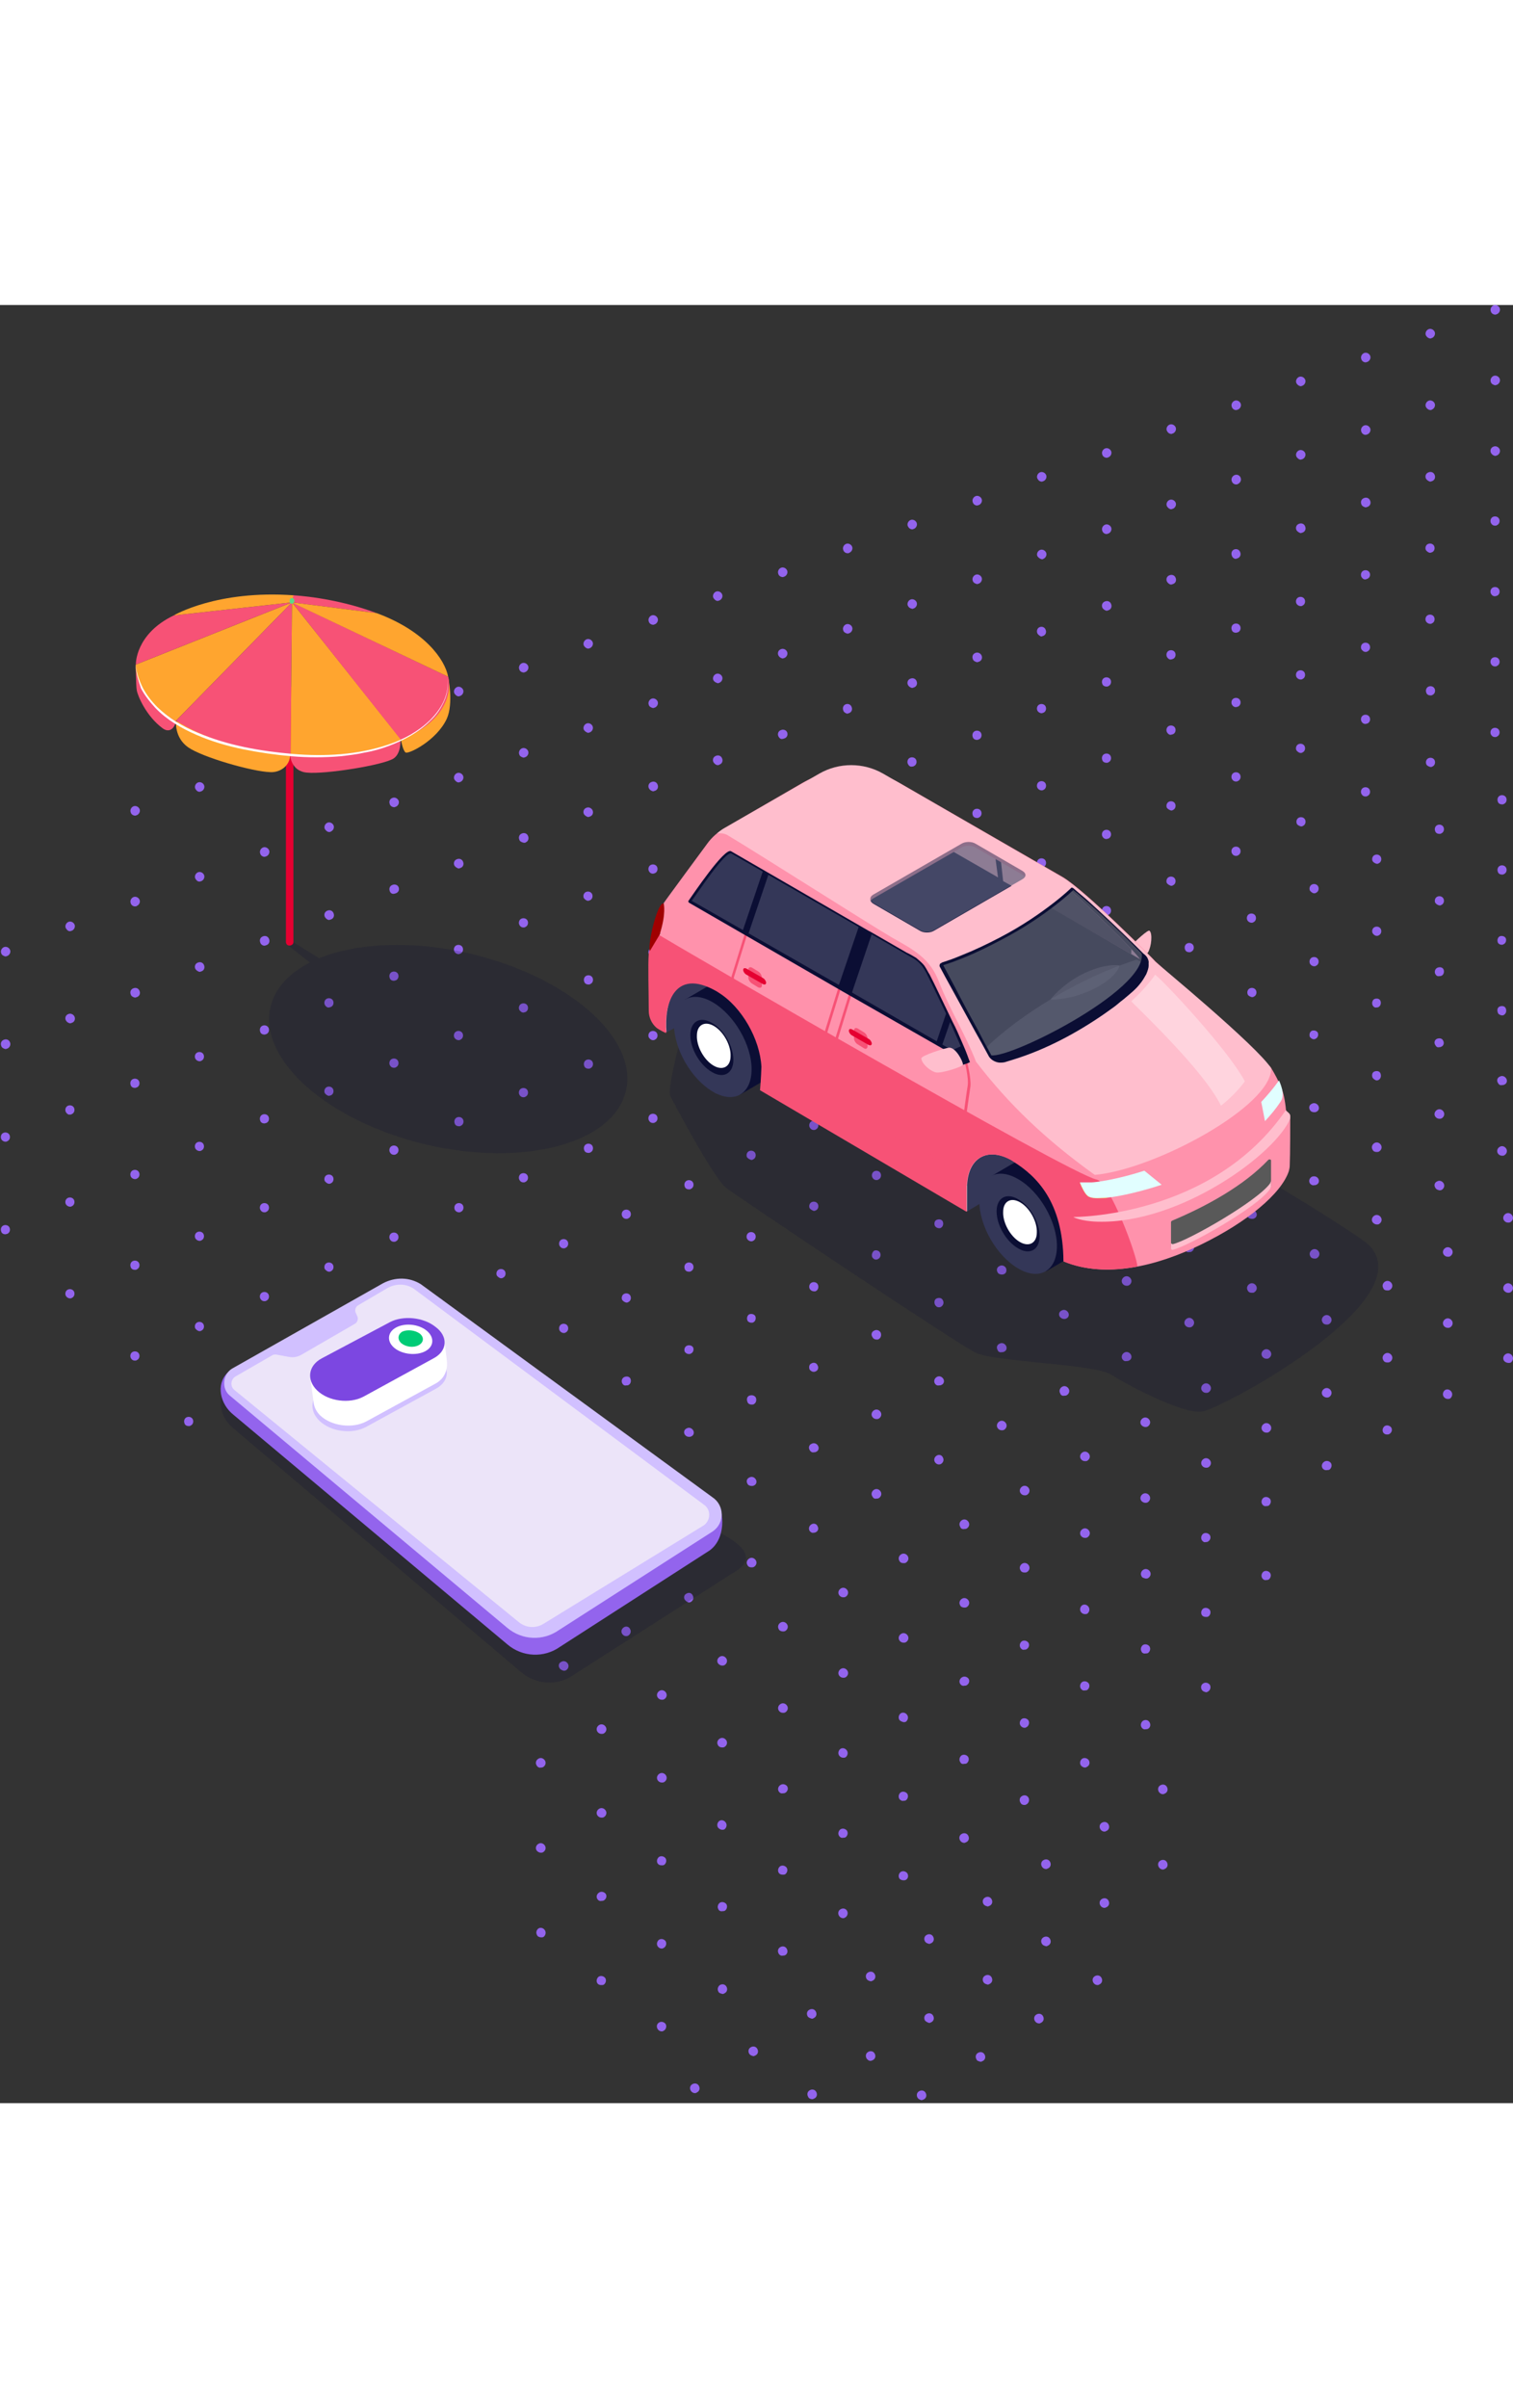 <svg fill="none" height="350" viewBox="0 0 314 373" width="220" xmlns="http://www.w3.org/2000/svg" xmlns:xlink="http://www.w3.org/1999/xlink"><rect x="0" y="0" width="314" height="373" fill="#333333" stroke="none"/><linearGradient id="a" gradientUnits="userSpaceOnUse" x1="180.869" x2="178.43" y1="170.415" y2="174.639"><stop offset=".133" stop-color="#ababab"/><stop offset=".158" stop-color="#c7c7c7"/></linearGradient><g fill="#9364ed"><path d="m27.125 105.246c-.194-.486.097-1.068.582-1.262.485-.194 1.067.097 1.262.582.194.485-.097 1.068-.582 1.262-.097 0-.194.097-.291.097-.485 0-.873-.291-.97-.679zm13.391-4.949c-.194-.485.097-1.068.582-1.262.485-.194 1.067.097 1.261.582.194.485-.097 1.067-.582 1.261-.097 0-.194.097-.388.097-.388 0-.679-.291-.873-.679zm13.488-4.949c-.194-.485.097-1.067.582-1.262.485-.194 1.067.097 1.262.582.194.485-.097 1.067-.582 1.262-.097 0-.194.097-.291.097-.485 0-.873-.291-.97-.679zm13.391-4.949c-.194-.485.097-1.067.582-1.261s1.067.097 1.261.582-.097 1.067-.582 1.261c-.097 0-.194.097-.291.097-.388 0-.776-.291-.97-.679zm13.488-4.949c-.194-.485.097-1.067.582-1.261.485-.194 1.067.097 1.261.582.194.485-.097 1.067-.582 1.261-.097 0-.194.097-.291.097-.485 0-.873-.291-.97-.679zm13.391-4.949c-.194-.485.097-1.067.582-1.262.485-.194 1.067.097 1.262.582.194.485-.097 1.067-.582 1.262-.097 0-.194.097-.388.097-.291 0-.679-.291-.873-.679zm13.487-4.949c-.194-.485.097-1.067.583-1.262.485-.194 1.067.097 1.261.582s-.097 1.067-.582 1.262c-.097 0-.194.097-.291.097-.485 0-.874-.291-.971-.679zm13.391-4.949c-.194-.485.097-1.067.582-1.261s1.068.097 1.262.582-.097 1.067-.583 1.261c-.097 0-.194.097-.291.097-.388 0-.776-.291-.97-.679zm13.488-4.949c-.194-.485.097-1.067.582-1.261.485-.194 1.067.097 1.261.582.194.485-.097 1.067-.582 1.261-.097 0-.194.097-.291.097-.485 0-.873-.291-.97-.679zm13.39-4.949c-.194-.485.097-1.067.583-1.262.485-.194 1.067.097 1.261.582.194.485-.097 1.067-.582 1.262-.097 0-.194.097-.388.097-.291 0-.679-.291-.874-.679zm13.488-4.949c-.194-.485.097-1.067.582-1.261.486-.194 1.068.097 1.262.582s-.097 1.067-.582 1.261c-.097 0-.194.097-.291.097-.486 0-.874-.291-.971-.679zm13.488-4.949c-.194-.485.097-1.067.582-1.261.485-.194 1.067.097 1.261.582.195.485-.097 1.067-.582 1.261-.097.097-.194.097-.388.097-.388 0-.776-.291-.873-.679zm13.391-4.949c-.195-.485.097-1.067.582-1.262.485-.194 1.067.097 1.261.582.194.485-.097 1.067-.582 1.262-.097 0-.194.097-.291.097-.485 0-.776-.291-.97-.679zm13.487-4.949c-.194-.485.097-1.067.582-1.262.486-.194 1.068.097 1.262.582.194.485-.097 1.067-.582 1.262-.097 0-.194.097-.388.097-.389 0-.777-.291-.874-.679zm13.391-4.949c-.194-.485.097-1.067.582-1.261s1.067.097 1.262.582c.194.485-.097 1.067-.583 1.261-.097 0-.194.097-.291.097-.485 0-.776-.291-.97-.679zm13.488-4.949c-.194-.485.097-1.067.582-1.261.485-.194 1.067.097 1.261.582.194.485-.097 1.067-.582 1.261-.097 0-.194.097-.291.097-.485 0-.873-.291-.97-.679zm13.39-4.949c-.194-.485.097-1.067.583-1.262.485-.194 1.067.097 1.261.582.194.485-.097 1.067-.582 1.262-.097 0-.194.097-.291.097-.486 0-.777-.291-.971-.679zm13.488-4.949c-.194-.485.097-1.067.582-1.261s1.068.097 1.262.582-.097 1.067-.583 1.261c-.097 0-.194.097-.388.097-.388 0-.776-.291-.873-.679zm13.391-4.949c-.194-.485.097-1.067.582-1.261.485-.194 1.067.097 1.261.582.194.485-.097 1.067-.582 1.261-.097 0-.194.097-.291.097-.388 0-.776-.291-.97-.679zm13.487-4.949c-.194-.485.097-1.067.583-1.261.485-.194 1.067.097 1.261.582.194.485-.097 1.067-.582 1.262-.097 0-.194.097-.388.097-.388 0-.777-.291-.874-.679zm13.391-4.949c-.194-.485.097-1.067.582-1.261.485-.194 1.068.097 1.262.582s-.097 1.067-.582 1.261c-.098 0-.194.097-.292.097-.388 0-.776-.291-.97-.679zm13.488-4.949c-.194-.485.097-1.067.582-1.261.485-.194 1.067.097 1.261.582s-.097 1.067-.582 1.261c-.097 0-.194.097-.291.097-.485 0-.873-.291-.97-.679z"/><path d="m.246 134.454c-.194-.485.097-1.067.582-1.262.485-.194 1.067.098 1.261.583.194.485-.097 1.067-.582 1.261-.097 0-.194.097-.388.097-.388-.097-.776-.291-.873-.679zm13.391-5.24c-.194-.485.097-1.067.582-1.261s1.067.097 1.262.582c.194.485-.097 1.067-.582 1.261-.097 0-.194.097-.388.097-.388 0-.679-.291-.873-.679zm13.488-5.143c-.194-.485.097-1.067.582-1.261s1.067.097 1.261.582c.194.485-.097 1.067-.582 1.261-.097.098-.194.098-.388.098-.388 0-.776-.292-.873-.68zm13.391-5.142c-.194-.486.097-1.068.582-1.262.485-.194 1.067.097 1.261.582s-.097 1.068-.582 1.262c-.097 0-.194.097-.388.097-.388 0-.679-.291-.873-.679zm13.488-5.143c-.194-.485.097-1.068.582-1.262s1.067.097 1.261.582c.194.486-.097 1.068-.582 1.262-.097 0-.194.097-.388.097-.388 0-.776-.291-.873-.679zm13.391-5.143c-.194-.485.097-1.067.582-1.262.485-.194 1.067.098 1.261.583s-.097 1.067-.582 1.261c-.097.097-.194.097-.388.097-.291 0-.679-.291-.873-.679zm13.488-5.143c-.194-.485 0-1.067.582-1.261.485-.194 1.067.097 1.261.582s-.097 1.067-.582 1.261c-.097 0-.194.097-.291.097-.485 0-.873-.291-.97-.679zm13.391-5.143c-.194-.485.097-1.067.582-1.261.485-.194 1.067.097 1.262.582s-.097 1.067-.582 1.261c-.097 0-.194.097-.388.097-.291 0-.679-.291-.873-.679zm13.488-5.143c-.194-.485.097-1.067.582-1.261.485-.194 1.067.097 1.262.582.194.485-.097 1.067-.583 1.261-.097 0-.194.097-.388.097-.388-.097-.776-.291-.873-.679zm13.391-5.143c-.194-.485.097-1.067.582-1.261s1.067.097 1.261.582-.097 1.067-.582 1.261c-.097 0-.194.097-.388.097-.291-.097-.679-.291-.873-.679zm13.487-5.143c-.194-.485.097-1.067.583-1.261.485-.194 1.067.097 1.261.582s-.097 1.067-.582 1.261c-.097 0-.194.097-.388.097-.389-.097-.777-.291-.874-.679zm13.391-5.143c-.194-.485.097-1.067.582-1.261s1.068.097 1.262.582-.097 1.067-.583 1.261c-.097 0-.194.097-.291.097-.388-.097-.776-.291-.97-.679zm13.488-5.143c-.194-.485 0-1.067.582-1.261.485-.194 1.067.097 1.261.582s-.097 1.067-.582 1.261c-.097 0-.194.097-.388.097-.388-.097-.679-.291-.873-.679zm13.487-5.143c-.194-.485.097-1.067.583-1.261.485-.194 1.067.097 1.261.582s-.097 1.067-.582 1.261c-.097 0-.194.097-.388.097-.389-.097-.777-.291-.874-.679zm13.391-5.143c-.194-.485.097-1.067.582-1.261s1.068.097 1.262.582-.097 1.067-.582 1.262c-.098 0-.195.097-.292.097-.485-.097-.776-.291-.97-.679zm13.488-5.143c-.194-.485.097-1.067.582-1.262s1.067.097 1.261.582-.097 1.067-.582 1.262c-.097 0-.194.097-.388.097-.388-.097-.776-.291-.873-.679zm13.39-5.143c-.194-.485.097-1.067.583-1.262.485-.194 1.067.097 1.261.582s-.097 1.067-.582 1.262c-.097.097-.194.097-.291.097-.485-.097-.776-.388-.971-.679zm13.488-5.24c-.194-.485.097-1.067.582-1.261.486-.194 1.068.097 1.262.582s-.097 1.067-.582 1.261c-.097 0-.195.097-.389.097-.388 0-.776-.291-.873-.679zm13.391-5.143c-.194-.485.097-1.067.582-1.261s1.067.097 1.261.582c.195.485-.097 1.067-.582 1.261-.097 0-.194.097-.388.097-.291 0-.679-.291-.873-.679zm13.488-5.143c-.195-.485.097-1.067.582-1.261s1.067 0 1.261.582c.194.485-.097 1.067-.582 1.261-.097.097-.194.097-.388.097-.388 0-.776-.291-.873-.679zm13.39-5.143c-.194-.485.097-1.067.582-1.261.486-.194 1.068.097 1.262.582s-.097 1.067-.582 1.261c-.097 0-.194.097-.389.097-.291 0-.679-.291-.873-.679zm13.488-5.143c-.194-.485.097-1.067.582-1.261s1.067.097 1.262.582c.194.485-.097 1.067-.583 1.261-.097 0-.194.097-.388.097-.388 0-.776-.291-.873-.679zm13.391-5.143c-.194-.485.097-1.067.582-1.261s1.067.097 1.261.582-.097 1.067-.582 1.261c-.097.097-.194.097-.291.097-.388 0-.776-.291-.97-.679zm13.487-5.143c-.194-.485.097-1.067.583-1.261.485-.194 1.067.097 1.261.582s-.097 1.067-.582 1.262c-.097 0-.194.097-.388.097-.389-.097-.777-.291-.874-.679z"/><path d="m.247 153.665c-.194-.485-0-1.067.582-1.262.485-.194 1.067 0 1.261.583.194.485-.097 1.067-.582 1.261-.097 0-.194.097-.388.097-.388-.097-.776-.291-.873-.679zm13.391-5.337c-.194-.485-0-1.067.582-1.261.485-.194 1.067.097 1.261.582.194.485 0 1.067-.582 1.261-.097 0-.194.097-.388.097-.388-.097-.679-.291-.873-.679zm13.488-5.337c-.194-.485 0-1.067.582-1.261.485-.194 1.067 0 1.261.582.194.485 0 1.067-.582 1.261-.097 0-.194.097-.388.097-.388-.097-.776-.291-.873-.679zm13.391-5.337c-.194-.485-0-1.067.582-1.261.485-.194 1.067 0 1.261.582.194.485 0 1.067-.582 1.262-.097 0-.194.097-.388.097-.291-.097-.679-.292-.873-.68zm13.488-5.434c-.194-.485 0-1.067.582-1.261.485-.194 1.067 0 1.261.582.194.485 0 1.068-.582 1.262-.097 0-.194.097-.388.097-.388 0-.776-.291-.873-.68zm13.391-5.336c-.194-.486-0-1.068.582-1.262.485-.194 1.067 0 1.262.582.194.485 0 1.068-.582 1.262-.097 0-.194.097-.388.097-.291 0-.679-.291-.873-.679zm13.488-5.337c-.194-.485 0-1.068.582-1.262.485-.194 1.067 0 1.261.485.194.486 0 1.068-.582 1.262-.097 0-.194.097-.388.097-.388.097-.776-.194-.873-.582zm13.391-5.337c-.194-.485 0-1.068.582-1.262.485-.194 1.067 0 1.262.583.194.485 0 1.067-.582 1.261-.097 0-.194.097-.388.097-.291-.097-.679-.291-.873-.679zm13.488-5.337c-.194-.485 0-1.067.582-1.261.485-.195 1.068 0 1.262.582.194.485 0 1.067-.485 1.261-.097.097-.194.097-.389.097-.485-.097-.873-.291-.97-.679zm13.391-5.337c-.194-.485 0-1.067.582-1.261.485-.194 1.067.097 1.261.582s0 1.067-.582 1.261c-.097 0-.194.097-.388.097-.291-.097-.679-.291-.873-.679zm13.487-5.337c-.194-.485.001-1.067.583-1.261.485-.194 1.067 0 1.261.582.194.485 0 1.067-.582 1.261-.097 0-.194.097-.388.097-.388-.097-.679-.291-.874-.679zm13.391-5.434c-.194-.485 0-1.067.582-1.261.486-.194 1.068 0 1.262.582.194.485 0 1.067-.582 1.261-.097.097-.194.097-.388.097-.292 0-.68-.291-.874-.679zm13.488-5.337c-.194-.485 0-1.067.582-1.262.485-.194 1.068 0 1.262.485s0 1.067-.583 1.261c-.097 0-.194.097-.388.097-.388.097-.679-.194-.873-.582zm13.488-5.337c-.194-.485 0-1.067.485-1.261.485-.194 1.067 0 1.261.582.194.485 0 1.067-.582 1.261-.097 0-.194.097-.388.097-.291-.097-.679-.291-.776-.679zm13.39-5.337c-.194-.485 0-1.067.582-1.261.486-.194 1.068 0 1.262.582.194.485 0 1.067-.582 1.261-.097 0-.194.097-.388.097-.389-.097-.68-.291-.874-.679zm13.488-5.337c-.194-.485 0-1.067.582-1.262.485-.194 1.068.097 1.262.582.194.485 0 1.067-.582 1.262-.098 0-.195.097-.389.097-.388-.097-.776-.291-.873-.679zm13.391-5.337c-.194-.485 0-1.067.485-1.261s1.067 0 1.261.582c.194.485 0 1.067-.582 1.261-.097 0-.194.097-.388.097-.194-.097-.582-.291-.776-.679zm13.487-5.337c-.194-.485 0-1.067.583-1.262.485-.194 1.067 0 1.261.582.194.485 0 1.067-.582 1.262-.097 0-.194.097-.388.097-.388-.097-.777-.388-.874-.679zm13.391-5.434c-.194-.485 0-1.067.582-1.262.485-.194 1.068 0 1.262.582.194.485 0 1.067-.582 1.262-.097 0-.195.097-.389.097-.291 0-.679-.291-.873-.679zm13.488-5.337c-.194-.485 0-1.067.485-1.261.485-.194 1.067 0 1.261.582.194.485 0 1.067-.582 1.261-.097 0-.194.097-.388.097-.291 0-.679-.291-.776-.679zm13.39-5.337c-.194-.485.001-1.067.583-1.261.485-.194 1.067 0 1.261.582.194.485 0 1.067-.582 1.261-.097 0-.194.097-.388.097-.291-.097-.68-.291-.874-.679zm13.488-5.337c-.194-.485 0-1.067.582-1.262.486-.194 1.068 0 1.262.582.194.485 0 1.067-.582 1.262-.097 0-.194.097-.389.097-.388-.097-.776-.291-.873-.679zm13.391-5.337c-.194-.485 0-1.067.582-1.261.485-.194 1.067 0 1.262.582.194.485-.001 1.067-.583 1.261-.097 0-.194.097-.388.097-.291-.097-.679-.291-.873-.679zm13.488-5.337c-.194-.485 0-1.067.582-1.261.485-.194 1.067.097 1.261.582s-.097 1.067-.582 1.261c-.097 0-.194.097-.388.097-.388-.097-.679-.291-.873-.679z"/><path d="m.246 172.977c-.194-.485 0-1.067.485-1.261.485-.194 1.067 0 1.261.485s0 1.067-.485 1.261c-.097.097-.291.097-.388.097-.388 0-.776-.291-.873-.582zm13.391-5.628c-.194-.485 0-1.067.485-1.261.485-.194 1.067 0 1.261.485s0 1.067-.485 1.261c-.097.097-.194.097-.388.097-.291.097-.679-.194-.873-.582zm13.488-5.531c-.194-.485 0-1.067.485-1.261s1.067 0 1.261.485c.194.485 0 1.067-.485 1.261-.097 0-.194.097-.388.097-.388 0-.776-.194-.873-.582zm13.391-5.531c-.194-.485 0-1.067.485-1.261.485-.194 1.067 0 1.261.485s0 1.067-.485 1.261c-.097.097-.291.097-.388.097-.291 0-.679-.194-.873-.582zm13.488-5.531c-.194-.485 0-1.067.485-1.261.485-.194 1.067 0 1.261.485.194.485 0 1.067-.485 1.262-.097 0-.194.097-.388.097-.388 0-.776-.195-.873-.583zm13.391-5.628c-.194-.485 0-1.067.485-1.261.485-.194 1.067 0 1.261.485s0 1.067-.485 1.262c-.097 0-.194.097-.388.097-.291.097-.679-.194-.873-.583zm13.488-5.531c-.194-.485 0-1.067.485-1.261s1.067 0 1.261.485c.194.485 0 1.068-.485 1.262-.097 0-.291.097-.388.097-.388 0-.776-.194-.873-.583zm13.391-5.53c-.194-.486 0-1.068.485-1.262s1.067 0 1.262.485 0 1.068-.485 1.262c-.097 0-.194.097-.388.097-.291 0-.679-.194-.873-.582zm13.488-5.531c-.194-.486 0-1.068.485-1.262s1.067 0 1.261.485c.195.485 0 1.068-.485 1.262-.097.097-.291.097-.388.097-.388 0-.679-.194-.873-.582zm13.39-5.531c-.194-.486 0-1.068.486-1.262.485-.194 1.067 0 1.261.485.194.486 0 1.068-.485 1.262-.097 0-.194.097-.388.097-.291 0-.679-.291-.874-.582zm13.488-5.628c-.194-.485 0-1.068.485-1.262s1.068 0 1.262.485c.194.486 0 1.068-.485 1.262-.097 0-.194.097-.389.097-.388 0-.679-.194-.873-.582zm13.488-5.531c-.194-.485 0-1.068.485-1.262s1.067 0 1.262.485c.194.486 0 1.068-.486 1.262-.097.097-.291.097-.388.097-.388 0-.776-.194-.873-.582zm13.391-5.531c-.194-.485 0-1.068.485-1.262s1.067 0 1.261.486c.194.485 0 1.067-.485 1.261-.097 0-.194.097-.388.097-.388 0-.679-.194-.873-.582zm13.487-5.531c-.194-.485 0-1.067.485-1.262.486-.194 1.068 0 1.262.486.194.485 0 1.067-.582 1.261-.097 0-.194.097-.388.097-.292 0-.68-.291-.777-.582zm13.391-5.628c-.194-.485 0-1.067.485-1.261.485-.194 1.068 0 1.262.485.194.485 0 1.067-.486 1.262-.097.097-.291.097-.388.097-.388.097-.679-.194-.873-.582zm13.488-5.531c-.194-.485 0-1.067.485-1.262.485-.194 1.067 0 1.261.485s0 1.067-.485 1.262c-.097 0-.194.097-.388.097-.388 0-.776-.194-.873-.582zm13.39-5.531c-.194-.485 0-1.067.486-1.262.485-.194 1.067 0 1.261.485s0 1.067-.485 1.261c-.097 0-.194.097-.388.097-.292 0-.68-.194-.874-.582zm13.488-5.531c-.194-.485 0-1.067.485-1.261.485-.194 1.068 0 1.262.485.194.485 0 1.067-.486 1.262-.097.097-.291.097-.388.097-.388 0-.776-.194-.873-.582zm13.391-5.628c-.194-.485 0-1.067.485-1.262.485-.194 1.067 0 1.261.485s0 1.067-.485 1.261c-.097 0-.194.097-.388.097-.291.097-.679-.194-.873-.582zm13.487-5.531c-.194-.485 0-1.067.486-1.261.485-.194 1.067 0 1.261.485.194.485 0 1.067-.485 1.261-.097 0-.291.097-.388.097-.388 0-.777-.194-.874-.582zm13.391-5.531c-.194-.485 0-1.067.485-1.261.485-.194 1.068 0 1.262.485.194.485 0 1.067-.485 1.262-.098.097-.195.097-.389.097-.291 0-.679-.194-.873-.582zm13.488-5.531c-.194-.485 0-1.067.485-1.262.485-.194 1.067 0 1.261.485s0 1.067-.582 1.261c-.097 0-.194.097-.388.097-.291 0-.582-.194-.776-.582zm13.391-5.531c-.195-.485 0-1.067.485-1.261s1.067 0 1.261.485c.194.485 0 1.067-.485 1.261-.097 0-.194.097-.388.097-.291 0-.679-.291-.873-.582zm13.487-5.628c-.194-.485 0-1.067.485-1.262.486-.194 1.068 0 1.262.485s0 1.067-.485 1.261c-.097.097-.194.097-.389.097-.388 0-.679-.194-.873-.582z"/><path d="m.246 192.187c-.194-.485 0-1.067.485-1.261.485-.194 1.067 0 1.261.485s0 1.067-.485 1.261c-.097 0-.291.097-.388.097-.388 0-.776-.194-.873-.582zm13.391-5.725c-.194-.485 0-1.067.485-1.261.485-.194 1.067 0 1.261.485s0 1.067-.485 1.261c-.097.097-.291.097-.388.097-.291 0-.679-.194-.873-.582zm13.488-5.725c-.194-.485 0-1.067.485-1.261s1.067 0 1.261.485c.194.485 0 1.067-.485 1.261-.097.097-.291.097-.388.097-.388 0-.776-.291-.873-.582zm13.391-5.822c-.194-.485 0-1.067.485-1.261.485-.194 1.067 0 1.261.485s0 1.067-.485 1.261c-.097.097-.291.097-.388.097-.291 0-.679-.194-.873-.582zm13.488-5.725c-.194-.485 0-1.067.485-1.261.485-.194 1.067 0 1.261.485.194.485 0 1.067-.485 1.261-.097 0-.291.097-.388.097-.388 0-.776-.194-.873-.582zm13.391-5.725c-.194-.485 0-1.067.485-1.261.485-.194 1.067 0 1.261.485s0 1.067-.485 1.261c-.097 0-.291.097-.388.097-.291 0-.679-.291-.873-.582zm13.488-5.822c-.194-.485 0-1.067.485-1.261s1.067 0 1.261.485c.194.485 0 1.067-.485 1.261-.097.097-.291.097-.388.097-.388 0-.679-.194-.873-.582zm13.391-5.725c-.194-.485 0-1.067.485-1.261s1.067 0 1.262.485 0 1.067-.485 1.261c-.097.097-.291.097-.388.097-.291 0-.679-.194-.873-.582zm13.488-5.725c-.194-.485 0-1.067.485-1.261s1.067 0 1.261.485c.195.485 0 1.067-.485 1.261-.097 0-.291.097-.388.097-.388 0-.679-.291-.873-.582zm13.488-5.822c-.195-.485 0-1.067.485-1.261s1.067 0 1.261.485 0 1.067-.485 1.261c-.097.097-.291.097-.388.097-.388 0-.776-.194-.873-.582zm13.39-5.725c-.194-.485 0-1.067.485-1.261.485-.195 1.068 0 1.262.485s0 1.067-.485 1.261c-.097 0-.292.097-.389.097-.388 0-.679-.194-.873-.582zm13.488-5.725c-.194-.485 0-1.067.485-1.261.485-.195 1.067 0 1.262.485.194.485 0 1.067-.486 1.261-.097 0-.291.097-.388.097-.388 0-.776-.291-.873-.582zm13.391-5.822c-.194-.485 0-1.067.485-1.261.485-.195 1.067 0 1.261.485s0 1.067-.485 1.261c-.097 0-.291.097-.388.097-.388 0-.679-.194-.873-.582zm13.487-5.725c-.194-.485 0-1.067.485-1.261.486-.195 1.068 0 1.262.485s0 1.067-.485 1.261c-.097 0-.291.097-.388.097-.389 0-.777-.194-.874-.582zm13.391-5.725c-.194-.485 0-1.067.485-1.261.485-.195 1.068 0 1.262.485s0 1.067-.486 1.261c-.097.097-.291.097-.388.097-.291 0-.679-.194-.873-.582zm13.488-5.822c-.194-.485 0-1.067.485-1.261.485-.195 1.067 0 1.261.485s0 1.067-.485 1.261c-.097.097-.291.097-.388.097-.388 0-.776-.194-.873-.582zm13.39-5.725c-.194-.485 0-1.067.486-1.262.485-.194 1.067 0 1.261.485.194.485 0 1.067-.485 1.261-.097.097-.291.097-.388.097-.292 0-.68-.194-.874-.582zm13.488-5.725c-.194-.485 0-1.067.485-1.261s1.068 0 1.262.485c.194.485 0 1.067-.486 1.261-.097.097-.291.097-.388.097-.388 0-.776-.194-.873-.582zm13.391-5.822c-.194-.485 0-1.067.485-1.261.485-.194 1.067 0 1.261.485.194.485 0 1.067-.485 1.262-.097 0-.291.097-.388.097-.291.097-.679-.194-.873-.582zm13.487-5.725c-.194-.485 0-1.067.486-1.261.485-.194 1.067 0 1.261.485.194.485 0 1.067-.485 1.262-.097 0-.291.097-.388.097-.388 0-.679-.194-.874-.582zm13.391-5.725c-.194-.485 0-1.067.485-1.261.485-.194 1.068 0 1.262.485.194.485 0 1.067-.485 1.262-.098.097-.292.097-.389.097-.291 0-.679-.194-.873-.582zm13.488-5.725c-.194-.485 0-1.067.485-1.261.485-.194 1.067 0 1.261.485.194.485 0 1.067-.485 1.262-.097.097-.291.097-.388.097-.388 0-.679-.291-.873-.582zm13.391-5.822c-.195-.485 0-1.067.485-1.262.485-.194 1.067 0 1.261.485s0 1.067-.485 1.261c-.097.097-.291.097-.388.097-.291 0-.679-.194-.873-.582zm13.487-5.725c-.194-.485 0-1.067.485-1.262.486-.194 1.068 0 1.262.485s0 1.067-.485 1.261c-.097 0-.292.097-.389.097-.388 0-.679-.194-.873-.582z"/><path d="m13.637 205.48c-.194-.485 0-1.067.485-1.261.485-.194 1.067 0 1.262.485.194.485 0 1.067-.485 1.262-.097.097-.291.097-.388.097-.291 0-.679-.195-.873-.583zm13.488-5.919c-.194-.485 0-1.067.485-1.261.485-.194 1.067 0 1.261.485s0 1.067-.485 1.261c-.097.098-.291.097-.388.097-.388 0-.776-.194-.873-.582zm13.391-6.016c-.194-.485 0-1.067.485-1.261.485-.194 1.067 0 1.262.485.194.485 0 1.067-.485 1.261-.097.097-.291.097-.388.097-.291 0-.679-.194-.873-.582zm13.488-5.919c-.194-.485 0-1.067.485-1.261s1.067 0 1.262.485 0 1.067-.485 1.261c-.097.097-.291.097-.388.097-.388 0-.679-.194-.873-.582zm13.391-5.919c-.194-.485 0-1.067.485-1.261.485-.194 1.067 0 1.262.485.194.485 0 1.067-.485 1.261-.097.097-.291.097-.388.097-.291 0-.679-.291-.873-.582zm13.488-6.016c-.194-.485 0-1.067.485-1.261.485-.195 1.067 0 1.261.485.194.485 0 1.067-.485 1.261-.097.097-.291.097-.388.097-.388 0-.679-.194-.873-.582zm13.488-5.919c-.194-.485 0-1.067.485-1.262.485-.194 1.067 0 1.262.486.194.485 0 1.067-.485 1.261-.097.097-.291.097-.388.097-.388 0-.776-.194-.873-.582zm13.391-6.016c-.194-.485 0-1.068.485-1.262s1.067 0 1.261.485c.194.486 0 1.068-.485 1.262-.097.097-.291.097-.388.097-.388 0-.679-.194-.873-.582zm13.487-5.919c-.194-.485 0-1.068.486-1.262.485-.194 1.067 0 1.261.485.194.486 0 1.068-.485 1.262-.097.097-.291.097-.388.097-.388 0-.776-.194-.874-.582zm13.391-5.919c-.194-.486 0-1.068.485-1.262s1.068 0 1.262.485c.194.486 0 1.068-.485 1.262-.097.097-.292.097-.389.097-.388 0-.679-.291-.873-.582zm13.488-6.016c-.194-.486 0-1.068.485-1.262s1.067 0 1.261.485c.195.485 0 1.068-.485 1.262-.097.097-.291.097-.388.097-.388 0-.776-.194-.873-.582zm13.391-5.92c-.195-.485 0-1.067.485-1.261s1.067 0 1.261.485 0 1.068-.485 1.262c-.097.097-.291.097-.388.097-.388 0-.679-.194-.873-.583zm13.487-6.016c-.194-.485 0-1.067.485-1.261.486-.194 1.068 0 1.262.485s0 1.067-.485 1.262c-.097.097-.291.097-.388.097-.389 0-.777-.194-.874-.583zm13.391-5.919c-.194-.485 0-1.067.485-1.261s1.067 0 1.262.485c.194.485 0 1.067-.486 1.261-.097.098-.291.098-.388.098-.291 0-.679-.195-.873-.583zm13.488-5.919c-.194-.485 0-1.067.485-1.261s1.067 0 1.261.485 0 1.067-.485 1.261c-.097.097-.291.097-.388.097-.388 0-.776-.291-.873-.582zm13.39-6.016c-.194-.485 0-1.067.486-1.261.485-.194 1.067 0 1.261.485s0 1.067-.485 1.261c-.097.097-.291.097-.388.097-.292 0-.68-.194-.874-.582zm13.488-5.919c-.194-.485 0-1.067.485-1.261s1.068 0 1.262.485 0 1.067-.486 1.261c-.097 0-.291.097-.388.097-.388 0-.679-.194-.873-.582zm13.391-5.919c-.194-.485 0-1.067.485-1.261.485-.195 1.067 0 1.261.485s0 1.067-.485 1.261c-.097.097-.291.097-.388.097-.291-.097-.679-.291-.873-.582zm13.487-6.016c-.194-.485 0-1.067.486-1.261.485-.194 1.067 0 1.261.485.194.485 0 1.067-.485 1.262-.097.097-.291.097-.388.097-.388 0-.68-.194-.874-.582zm13.391-5.919c-.194-.485 0-1.067.485-1.261s1.068 0 1.262.485c.194.485 0 1.067-.485 1.261-.098.097-.292.097-.389.097-.291 0-.679-.291-.873-.582zm13.488-6.016c-.194-.485 0-1.067.485-1.261s1.067 0 1.261.485c.194.485 0 1.067-.485 1.261-.097 0-.291.097-.388.097-.388 0-.679-.194-.873-.582zm13.487-5.919c-.194-.485 0-1.067.486-1.262.485-.194 1.067 0 1.261.485s0 1.067-.485 1.261c-.097.097-.291.097-.388.097-.388 0-.776-.194-.874-.582zm13.391-6.016c-.194-.485 0-1.067.485-1.262.486-.194 1.068 0 1.262.485s0 1.067-.485 1.261c-.097.097-.292.097-.389.097-.388 0-.679-.194-.873-.582z"/><path d="m27.123 218.388c-.194-.485 0-1.067.485-1.261.485-.194 1.067 0 1.261.485s0 1.067-.485 1.261c-.097.097-.291.097-.388.097-.388 0-.679-.194-.873-.582zm13.391-6.113c-.194-.485 0-1.067.485-1.262.485-.194 1.067 0 1.262.486.194.485 0 1.067-.485 1.261-.097.097-.291.097-.388.097-.291 0-.679-.291-.873-.582zm13.488-6.21c-.194-.485 0-1.068.485-1.262s1.067 0 1.262.485c.194.486 0 1.068-.485 1.262-.097.097-.291.097-.388.097-.388 0-.679-.194-.873-.582zm13.391-6.113c-.194-.486 0-1.068.485-1.262.485-.194 1.067 0 1.262.485.194.485 0 1.068-.485 1.262-.097.097-.291.097-.388.097-.291 0-.679-.291-.873-.582zm13.488-6.211c-.194-.485 0-1.067.485-1.261.485-.194 1.067 0 1.261.485.194.485 0 1.068-.485 1.262-.097.097-.291.097-.388.097-.388 0-.679-.194-.873-.583zm13.488-6.113c-.194-.485 0-1.067.485-1.261s1.067 0 1.262.485c.194.485 0 1.067-.485 1.261-.097.098-.291.097-.388.097-.388 0-.776-.291-.873-.582zm13.39-6.21c-.194-.485 0-1.067.486-1.261.485-.194 1.067 0 1.261.485s0 1.067-.485 1.261c-.097.097-.291.097-.388.097-.388 0-.68-.194-.874-.582zm13.488-6.113c-.194-.485 0-1.067.485-1.261.485-.195 1.068 0 1.262.485s0 1.067-.486 1.261c-.097.097-.291.097-.388.097-.388 0-.776-.194-.873-.582zm13.391-6.21c-.194-.485 0-1.068.485-1.262s1.067 0 1.261.486c.194.485 0 1.067-.485 1.261-.097.097-.291.097-.388.097-.388 0-.679-.194-.873-.582zm13.487-6.113c-.194-.485 0-1.068.486-1.262.485-.194 1.067 0 1.261.485.194.486 0 1.068-.485 1.262-.097.097-.291.097-.388.097-.388 0-.777-.194-.874-.582zm13.391-6.21c-.194-.486 0-1.068.485-1.262s1.068 0 1.262.485 0 1.068-.485 1.262c-.098.097-.291.097-.389.097-.291 0-.679-.194-.873-.582zm13.488-6.114c-.194-.485 0-1.067.485-1.261s1.067 0 1.261.485 0 1.067-.485 1.262c-.097.097-.291.097-.388.097-.388 0-.776-.194-.873-.583zm13.39-6.21c-.194-.485 0-1.067.486-1.261.485-.194 1.067 0 1.261.485s0 1.067-.485 1.261c-.097.097-.291.097-.388.097-.291 0-.679-.194-.874-.582zm13.488-6.113c-.194-.485 0-1.067.485-1.261.486-.194 1.068 0 1.262.485s0 1.067-.485 1.261c-.097.097-.291.097-.388.097-.389 0-.68-.194-.874-.582zm13.391-6.21c-.194-.485 0-1.067.485-1.262.485-.194 1.067 0 1.261.486.195.485 0 1.067-.485 1.261-.097.097-.291.097-.388.097-.291 0-.679-.194-.873-.582zm13.488-6.113c-.195-.485 0-1.068.485-1.262s1.067 0 1.261.486c.194.485 0 1.067-.485 1.261-.097.097-.291.097-.388.097-.388 0-.679-.194-.873-.582zm13.39-6.113c-.194-.486 0-1.068.485-1.262.486-.194 1.068 0 1.262.485.194.486 0 1.068-.485 1.262-.097.097-.291.097-.388.097-.291-.097-.68-.291-.874-.582zm13.488-6.211c-.194-.485 0-1.067.485-1.261s1.067 0 1.262.485c.194.485 0 1.068-.486 1.262-.097.097-.291.097-.388.097-.388 0-.679-.194-.873-.583zm13.488-6.113c-.194-.485 0-1.067.485-1.261s1.067 0 1.261.485 0 1.067-.485 1.262c-.097.097-.291.097-.388.097-.388-.097-.776-.292-.873-.583zm13.39-6.21c-.194-.485 0-1.067.486-1.261.485-.194 1.067 0 1.261.485s0 1.067-.485 1.261c-.097.097-.291.097-.388.097-.388 0-.68-.194-.874-.582zm13.488-6.113c-.194-.485 0-1.067.485-1.261s1.068 0 1.262.485c.194.485 0 1.067-.485 1.261-.097.097-.292.097-.389.097-.388-.097-.776-.291-.873-.582zm13.391-6.21c-.194-.485 0-1.067.485-1.262.485-.194 1.067 0 1.261.485s0 1.067-.485 1.261c-.097.097-.291.097-.388.097-.388 0-.679-.194-.873-.582z"/><path d="m38.283 231.971c-.194-.486 0-1.068.485-1.262.485-.194 1.067 0 1.262.485.194.486 0 1.068-.485 1.262-.097.097-.291.097-.388.097-.388 0-.776-.194-.873-.582zm12.905-6.114c-.194-.485 0-1.067.485-1.261s1.067 0 1.261.485c.194.485 0 1.068-.485 1.262-.097.097-.291.097-.388.097-.291 0-.679-.194-.873-.583zm13.003-6.113c-.194-.485 0-1.067.485-1.261.485-.194 1.067 0 1.262.485s0 1.067-.485 1.262c-.097.097-.291.097-.388.097-.388-.097-.679-.292-.873-.583zm13.002-6.21c-.194-.485 0-1.067.485-1.261s1.067 0 1.262.485c.194.485 0 1.067-.485 1.261-.097.097-.291.097-.388.097-.388 0-.679-.194-.873-.582zm13.003-6.113c-.194-.485 0-1.067.485-1.261.485-.194 1.067 0 1.261.485.194.485 0 1.067-.485 1.261-.097.097-.291.097-.388.097-.388 0-.776-.194-.873-.582zm12.905-6.113c-.194-.485 0-1.067.485-1.262.485-.194 1.068 0 1.262.486.194.485 0 1.067-.486 1.261-.097.097-.291.097-.388.097-.291 0-.679-.291-.873-.582zm13.002-6.21c-.194-.485 0-1.068.486-1.262.485-.194 1.067 0 1.261.485.194.486 0 1.068-.485 1.262-.097.097-.291.097-.388.097-.388 0-.679-.194-.874-.582zm13.003-6.113c-.194-.486 0-1.068.485-1.262s1.068 0 1.262.485 0 1.068-.485 1.262c-.098.097-.292.097-.389.097-.388 0-.679-.194-.873-.582zm13.003-6.114c-.194-.485 0-1.067.485-1.261s1.067 0 1.261.485 0 1.068-.485 1.262c-.097.097-.291.097-.388.097-.388 0-.776-.194-.873-.583zm12.905-6.113c-.194-.485 0-1.067.485-1.261s1.068 0 1.262.485 0 1.067-.485 1.261c-.098.098-.292.098-.389.098-.291-.098-.679-.292-.873-.583zm13.003-6.21c-.194-.485 0-1.067.485-1.261s1.067 0 1.261.485 0 1.067-.485 1.261c-.097.097-.291.097-.388.097-.388 0-.679-.194-.873-.582zm13.002-6.113c-.194-.485 0-1.067.485-1.261.486-.194 1.068 0 1.262.485s0 1.067-.485 1.261c-.097.097-.291.097-.388.097-.389 0-.68-.194-.874-.582zm13.003-6.113c-.194-.485 0-1.067.485-1.262.485-.194 1.067 0 1.261.486.194.485 0 1.067-.485 1.261-.097.097-.291.097-.388.097-.388-.097-.776-.291-.873-.582zm12.905-6.21c-.194-.485 0-1.068.485-1.262.486-.194 1.068 0 1.262.485.194.486 0 1.068-.485 1.262-.097.097-.291.097-.388.097-.292 0-.68-.194-.874-.582zm13.003-6.113c-.194-.486 0-1.068.485-1.262s1.067 0 1.261.485 0 1.068-.485 1.262c-.097.097-.291.097-.388.097-.291 0-.679-.194-.873-.582zm13.002-6.114c-.194-.485 0-1.067.485-1.261.486-.194 1.068 0 1.262.485s0 1.068-.485 1.262c-.097.097-.291.097-.388.097-.388-.097-.68-.291-.874-.583zm13.003-6.21c-.194-.485 0-1.067.485-1.261s1.067 0 1.261.485 0 1.067-.485 1.261c-.097.097-.291.097-.388.097-.388 0-.776-.194-.873-.582zm12.905-6.113c-.194-.485 0-1.067.485-1.261.486-.194 1.068 0 1.262.485s0 1.067-.485 1.261c-.097.097-.291.097-.388.097-.291 0-.68-.194-.874-.582zm13.003-6.113c-.194-.485 0-1.067.485-1.261.485-.195 1.067 0 1.262.485.194.485 0 1.067-.486 1.261-.097.097-.291.097-.388.097-.291 0-.679-.291-.873-.582zm13.002-6.113c-.194-.485 0-1.068.486-1.262.485-.194 1.067 0 1.261.486.194.485 0 1.067-.485 1.261-.097.097-.291.097-.388.097-.388-.097-.679-.291-.874-.582zm13.003-6.21c-.194-.485 0-1.068.485-1.262s1.067 0 1.262.485c.194.486 0 1.068-.486 1.262-.097.097-.291.097-.388.097-.388 0-.776-.194-.873-.582zm13.003-6.113c-.194-.486 0-1.068.485-1.262s1.067 0 1.261.485 0 1.068-.485 1.262c-.097.097-.291.097-.388.097-.388 0-.776-.194-.873-.582z"/><path d="m64.192 237.987c-.194-.485 0-1.067.485-1.261.485-.194 1.067 0 1.262.485s0 1.067-.485 1.261c-.097.097-.291.097-.388.097-.388 0-.679-.194-.873-.582zm13.002-6.307c-.194-.485 0-1.067.485-1.261s1.067 0 1.262.485c.194.485 0 1.067-.485 1.261-.097.097-.291.097-.388.097-.388 0-.679-.194-.873-.582zm13.003-6.307c-.194-.485 0-1.068.485-1.262.485-.194 1.067 0 1.261.486.194.485 0 1.067-.485 1.261-.097.097-.291.097-.388.097-.388-.097-.776-.291-.873-.582zm12.905-6.404c-.194-.486 0-1.068.485-1.262s1.068 0 1.262.485c.194.486 0 1.068-.485 1.262-.097.097-.292.097-.389.097-.291 0-.679-.194-.873-.582zm13.003-6.308c-.194-.485 0-1.067.485-1.261s1.067 0 1.261.485 0 1.068-.485 1.262c-.097.097-.291.097-.388.097-.291 0-.679-.194-.873-.583zm13.002-6.307c-.194-.485 0-1.067.485-1.261.486-.194 1.068 0 1.262.485s0 1.067-.485 1.261c-.097.097-.291.097-.388.097-.389-.097-.68-.291-.874-.582zm13.003-6.404c-.194-.485 0-1.067.485-1.261.485-.195 1.067 0 1.261.485s0 1.067-.485 1.261c-.097.097-.291.097-.388.097-.388 0-.776-.194-.873-.582zm12.905-6.307c-.194-.485 0-1.068.485-1.262.486-.194 1.068 0 1.262.486.194.485 0 1.067-.485 1.261-.097.097-.291.097-.388.097-.292 0-.68-.194-.874-.582zm13.003-6.307c-.194-.486 0-1.068.485-1.262s1.067 0 1.261.485c.195.485 0 1.068-.485 1.262-.194.097-.291.097-.388.097-.291-.097-.679-.291-.873-.582zm13.002-6.405c-.194-.485 0-1.067.486-1.261.485-.194 1.067 0 1.261.485s0 1.067-.485 1.262c-.097.097-.291.097-.388.097-.388 0-.68-.195-.874-.583zm13.003-6.307c-.194-.485 0-1.067.485-1.261s1.067 0 1.262.485c.194.485 0 1.067-.486 1.261-.097.097-.291.097-.388.097-.388 0-.776-.194-.873-.582zm13.003-6.307c-.195-.485 0-1.067.485-1.261.485-.195 1.067 0 1.261.485s0 1.067-.485 1.261c-.097.097-.291.097-.388.097-.388-.097-.776-.291-.873-.582zm12.905-6.307c-.194-.485 0-1.068.485-1.262s1.068 0 1.262.485c.194.486 0 1.068-.486 1.262-.097.097-.291.097-.388.097-.291-.097-.679-.291-.873-.582zm13.003-6.404c-.195-.486 0-1.068.485-1.262s1.067 0 1.261.485 0 1.068-.485 1.262c-.097.097-.291.097-.388.097-.388 0-.679-.194-.873-.582zm13.002-6.308c-.194-.485 0-1.067.485-1.261s1.068 0 1.262.485 0 1.067-.486 1.261c-.097.098-.291.098-.388.098-.388 0-.679-.292-.873-.583zm13.003-6.307c-.194-.485 0-1.067.485-1.261s1.067 0 1.261.485 0 1.067-.485 1.261c-.097.097-.291.097-.388.097-.388-.097-.776-.291-.873-.582zm12.905-6.404c-.194-.485 0-1.068.485-1.262s1.068 0 1.262.486c.194.485 0 1.067-.485 1.261-.097.097-.292.097-.389.097-.291 0-.679-.194-.873-.582zm13.003-6.307c-.194-.486 0-1.068.485-1.262s1.067 0 1.261.485c.194.486 0 1.068-.485 1.262-.097.097-.291.097-.388.097-.388 0-.679-.291-.873-.582zm13.002-6.308c-.194-.485 0-1.067.485-1.261.486-.194 1.068 0 1.262.485s0 1.068-.485 1.262c-.097.097-.291.097-.388.097-.389-.097-.68-.291-.874-.583zm13.003-6.404c-.194-.485 0-1.067.485-1.261s1.067 0 1.261.485 0 1.067-.485 1.261c-.097.097-.291.097-.388.097-.388 0-.776-.194-.873-.582z"/><path d="m90.195 243.226c-.194-.485 0-1.067.388-1.261.485-.194 1.067 0 1.261.388.194.485 0 1.067-.388 1.261-.097.097-.291.097-.485.097-.291.097-.679-.097-.776-.485zm13.003-6.501c-.194-.485-.097-1.067.388-1.262.485-.194 1.067 0 1.261.389.194.485 0 1.067-.388 1.261-.097.097-.291.097-.485.097-.291 0-.679-.194-.776-.485zm12.905-6.501c-.194-.486 0-1.068.388-1.262.486-.194 1.068 0 1.359.388.194.486 0 1.068-.485 1.262-.097.097-.291.097-.388.097-.292 0-.68-.194-.874-.485zm13.003-6.599c-.194-.485 0-1.067.485-1.261s1.067-.097 1.261.388c.195.485 0 1.067-.388 1.261-.097.098-.291.098-.485.098-.388.097-.679-.098-.873-.486zm13.002-6.501c-.194-.485 0-1.067.486-1.261.485-.194 1.067 0 1.261.388.194.485 0 1.067-.485 1.261-.097.097-.291.097-.388.097-.388 0-.68-.194-.874-.485zm13.003-6.501c-.194-.485 0-1.068.388-1.262.485-.194 1.067 0 1.261.389.195.485 0 1.067-.388 1.261-.097.097-.291.097-.485.097-.291 0-.679-.194-.776-.485zm12.905-6.599c-.194-.485 0-1.067.486-1.261.485-.194 1.067 0 1.261.485s0 1.068-.388 1.262c-.097.097-.291.097-.388.097-.388 0-.777-.194-.971-.583zm13.003-6.501c-.194-.485 0-1.067.388-1.358.485-.194 1.067 0 1.261.485.195.485 0 1.067-.485 1.261-.097.097-.291.097-.485.097s-.485-.194-.679-.485zm13.003-6.501c-.195-.485-.097-1.067.388-1.261.485-.195 1.067-.098 1.261.388.194.485 0 1.067-.388 1.261-.097.097-.291.097-.388.097-.388 0-.679-.194-.873-.485zm13.002-6.598c-.194-.486 0-1.068.388-1.262.485-.194 1.068 0 1.262.485.194.486 0 1.068-.486 1.262-.097.097-.291.097-.388.097-.291 0-.679-.194-.776-.582zm12.906-6.502c-.195-.485 0-1.067.388-1.358.485-.194 1.067 0 1.261.485s0 1.067-.388 1.262c-.097.097-.291.097-.388.097-.291 0-.679-.195-.873-.486zm13.002-6.501c-.194-.485 0-1.067.485-1.261s1.068 0 1.262.388c.194.485 0 1.067-.388 1.261-.097.097-.292.097-.389.097-.485 0-.776-.194-.97-.485zm13.003-6.598c-.194-.485 0-1.068.388-1.262.485-.194 1.067 0 1.261.388.194.486 0 1.068-.485 1.262-.097.097-.291.097-.388.097-.291.097-.582-.097-.776-.485zm13.002-6.501c-.194-.486-.097-1.068.388-1.262s1.068 0 1.262.388c.194.485 0 1.068-.388 1.262-.097.097-.292.097-.389.097-.388.097-.776-.097-.873-.485zm12.906-6.502c-.194-.485 0-1.067.388-1.261.485-.194 1.067 0 1.261.388.194.485 0 1.067-.485 1.261-.097.097-.291.097-.388.097-.194 0-.582-.194-.776-.485zm13.002-6.598c-.194-.485 0-1.067.388-1.261.486-.195 1.068-.098 1.262.388.194.485 0 1.067-.388 1.261-.097.097-.291.097-.388.097-.389.097-.68-.097-.874-.485zm13.003-6.501c-.194-.485 0-1.068.485-1.262s1.067-.097 1.261.388c.194.486 0 1.068-.388 1.262-.194.097-.291.097-.485.097-.388.097-.679-.097-.873-.485zm13.002-6.502c-.194-.485 0-1.067.388-1.261.486-.194 1.068 0 1.262.388.194.485 0 1.067-.485 1.262-.097.097-.291.097-.388.097-.292 0-.68-.194-.777-.486z"/><path d="m103.199 254.485c-.194-.486-.097-1.068.388-1.262.485-.291 1.068-.097 1.359.388.194.486.097 1.068-.388 1.359-.097.097-.292.097-.486.097-.388-.097-.776-.291-.873-.582zm12.906-6.793c-.291-.485-.097-1.067.388-1.261.485-.291 1.067-.097 1.358.388.194.485.097 1.067-.388 1.261-.194.097-.291.097-.485.097-.291.097-.679-.097-.873-.485zm13.002-6.695c-.194-.485-.097-1.067.388-1.261.486-.195 1.068-.098 1.359.388.194.485.097 1.067-.388 1.358-.097.097-.291.097-.485.097-.389-.097-.68-.291-.874-.582zm13.003-6.695c-.291-.486-.097-1.068.388-1.262.485-.291 1.067-.097 1.358.388s.097 1.068-.388 1.262c-.194.097-.291.097-.485.097-.388 0-.679-.194-.873-.485zm13.002-6.793c-.194-.485-.097-1.067.388-1.261.486-.194 1.068-.097 1.359.388.194.485.097 1.067-.388 1.358-.097.097-.291.097-.485.097-.389 0-.777-.194-.874-.582zm12.906-6.695c-.194-.485-.097-1.067.388-1.262.485-.291 1.067-.097 1.261.389.292.485.097 1.067-.388 1.261-.194.097-.291.097-.485.097s-.582-.194-.776-.485zm13.002-6.792c-.291-.486-.097-1.068.388-1.262.486-.291 1.068-.097 1.359.388.194.485.097 1.068-.388 1.359-.097.097-.291.097-.388.097-.485 0-.777-.194-.971-.582zm13.003-6.696c-.194-.485-.097-1.067.388-1.261s1.067-.097 1.261.388c.292.485.097 1.067-.388 1.358-.194.097-.291.097-.485.097-.291 0-.582-.194-.776-.582zm13.002-6.695c-.291-.485-.097-1.068.388-1.262.486-.291 1.068-.097 1.359.389.194.485.097 1.067-.388 1.261-.194.097-.291.097-.485.097-.388 0-.777-.194-.874-.485zm12.906-6.793c-.194-.485-.097-1.067.388-1.261s1.067-.097 1.359.388c.194.485.097 1.068-.389 1.359-.194.097-.291.097-.485.097-.291 0-.679-.194-.873-.583zm13.002-6.695c-.291-.485-.097-1.067.389-1.261.485-.194 1.067-.097 1.261.388.291.485.097 1.067-.388 1.261-.194.097-.291.097-.485.097-.291.097-.582-.097-.777-.485zm13.003-6.695c-.194-.485-.097-1.068.388-1.262.485-.291 1.067-.097 1.359.388.194.486.097 1.068-.388 1.359-.098.097-.292.097-.486.097-.388-.097-.679-.291-.873-.582zm13.003-6.793c-.194-.485-.098-1.067.388-1.261.485-.194 1.067-.097 1.261.388s.097 1.067-.388 1.262c-.194.097-.291.097-.485.097-.291.097-.679-.097-.776-.486zm12.905-6.695c-.291-.485-.097-1.067.388-1.261.485-.291 1.068-.097 1.359.388s.097 1.067-.388 1.261c-.098.097-.292.097-.486.097-.291 0-.679-.097-.873-.485zm13.003-6.695c-.194-.485-.097-1.068.388-1.262s1.067-.097 1.261.388c.194.486.097 1.068-.388 1.359-.194.097-.291.097-.485.097-.291-.097-.582-.291-.776-.582zm13.002-6.793c-.291-.485-.097-1.067.388-1.261s1.068-.097 1.262.388c.291.485.097 1.067-.388 1.262-.195.097-.292.097-.486.097-.291.097-.582-.097-.776-.486zm13.003-6.695c-.194-.485-.097-1.067.388-1.261s1.067-.097 1.261.388.097 1.067-.388 1.358c-.097.097-.291.097-.485.097-.291-.097-.679-.194-.776-.582z"/><path d="m103.199 272.143c-.291-.486-.097-1.068.388-1.262.486-.291 1.068-.097 1.359.388s.097 1.068-.388 1.262c-.194.097-.291.097-.485.097-.389 0-.777-.194-.874-.485zm12.906-6.89c-.291-.485-.097-1.067.388-1.358s1.067-.097 1.358.388c.194.485.097 1.067-.388 1.261-.194.097-.291.097-.485.097-.291.097-.679-.097-.873-.388zm13.002-6.986c-.291-.485-.097-1.068.388-1.359.486-.291 1.068-.097 1.359.388.291.486.097 1.068-.388 1.359-.194.097-.291.097-.485.097-.389.097-.68-.097-.874-.485zm13.003-6.89c-.291-.485-.097-1.067.388-1.358s1.067-.097 1.358.388.098 1.067-.388 1.261c-.194.097-.291.097-.485.097-.388.097-.679-.097-.873-.388zm13.002-6.889c-.291-.485-.097-1.067.388-1.262.486-.291 1.068-.097 1.359.389.291.485.097 1.067-.388 1.261-.194.097-.291.097-.485.097-.389 0-.777-.194-.874-.485zm12.906-6.987c-.291-.485-.097-1.067.388-1.261.485-.291 1.067-.097 1.359.388.291.485.097 1.068-.389 1.262-.194.097-.291.097-.485.097-.291.097-.679-.097-.873-.486zm13.002-6.889c-.291-.485-.097-1.067.389-1.358.485-.292 1.067-.097 1.358.388s.097 1.067-.388 1.358c-.194.097-.291.097-.485.097-.388 0-.68-.194-.874-.485zm13.003-6.889c-.291-.486-.097-1.068.388-1.359s1.067-.097 1.359.388c.291.485.097 1.068-.389 1.262-.194.097-.291.097-.485.097-.388.097-.679-.097-.873-.388zm13.003-6.987c-.292-.485-.098-1.067.388-1.261.485-.291 1.067-.097 1.358.388s.097 1.067-.388 1.261c-.194.097-.291.097-.485.097-.388.097-.776-.097-.873-.485zm12.905-6.889c-.291-.485-.097-1.068.388-1.262.485-.291 1.068-.097 1.359.389.291.485.097 1.067-.389 1.261-.194.097-.291.097-.485.097-.291 0-.679-.194-.873-.485zm13.003-6.89c-.292-.485-.097-1.067.388-1.358s1.067-.097 1.358.388.097 1.067-.388 1.359c-.194.097-.291.097-.485.097-.388 0-.679-.194-.873-.486zm13.002-6.986c-.291-.485-.097-1.067.388-1.359.485-.291 1.068-.097 1.359.389.291.485.097 1.067-.388 1.358-.194.097-.291.097-.486.097-.388.097-.679-.097-.873-.485zm13.003-6.889c-.291-.486-.097-1.068.388-1.262.485-.291 1.067-.097 1.358.388s.097 1.068-.388 1.262c-.194.097-.291.097-.485.097-.388 0-.776-.194-.873-.485zm12.905-6.89c-.291-.485-.097-1.067.388-1.358.485-.194 1.068-.097 1.359.388s.097 1.067-.388 1.261c-.194.097-.291.097-.486.097-.291.097-.679-.097-.873-.388zm13.003-6.986c-.291-.485-.097-1.068.388-1.359s1.067-.097 1.358.388c.291.486.097 1.068-.388 1.359-.194.097-.291.097-.485.097-.388 0-.679-.097-.873-.485zm13.002-6.89c-.291-.485-.097-1.067.388-1.358.486-.291 1.068-.097 1.359.388s.097 1.067-.388 1.358c-.194.097-.291.097-.485.097-.389 0-.68-.194-.874-.485zm13.003-6.986c-.291-.485-.097-1.068.388-1.262.485-.291 1.067-.097 1.358.389.291.485.097 1.067-.388 1.261-.194.097-.291.097-.485.097-.388.097-.679-.097-.873-.485z"/><path d="m116.106 282.719c-.292-.485-.097-1.068.388-1.262.485-.291 1.067-.097 1.358.389.291.485.097 1.067-.388 1.358-.194.097-.291.097-.485.097-.291-.097-.679-.194-.873-.582zm13.002-7.084c-.291-.485-.097-1.067.388-1.358s1.068-.097 1.262.388c.291.485.097 1.067-.388 1.359-.194.097-.292.097-.486.097-.291 0-.582-.195-.776-.486zm13.003-7.083c-.291-.485-.097-1.067.388-1.262.485-.291 1.067-.097 1.261.389.291.485.097 1.067-.388 1.358-.194.097-.291.097-.485.097-.291-.097-.582-.291-.776-.582zm13.002-7.181c-.291-.485-.097-1.067.388-1.358s1.068-.097 1.359.388.097 1.067-.388 1.359c-.194.097-.292.097-.486.097-.388 0-.679-.097-.873-.486zm12.906-7.083c-.291-.485-.097-1.067.388-1.359.485-.291 1.067-.097 1.261.389.291.485.097 1.067-.388 1.261-.194.097-.291.097-.485.097-.194.097-.582-.097-.776-.388zm13.002-7.181c-.291-.485-.097-1.067.388-1.358.486-.291 1.068-.097 1.359.388s.097 1.067-.388 1.359c-.194.097-.291.097-.485.097-.389.097-.68-.097-.874-.486zm13.003-7.083c-.291-.485-.097-1.067.388-1.359.485-.291 1.067-.097 1.261.389.291.485.097 1.067-.388 1.358-.194.097-.291.097-.485.097-.291 0-.582-.194-.776-.485zm13.002-7.084c-.291-.485-.097-1.067.388-1.358.486-.291 1.068-.097 1.359.388s.097 1.068-.388 1.359c-.194.097-.291.097-.485.097-.389 0-.68-.194-.874-.486zm13.003-7.18c-.291-.485-.097-1.067.388-1.359.485-.291 1.067-.097 1.358.389.292.485.097 1.067-.388 1.358-.194.097-.291.097-.485.097-.388.097-.776-.097-.873-.485zm12.905-7.084c-.291-.485-.097-1.067.389-1.358.485-.291 1.067-.097 1.358.388s.097 1.068-.388 1.262c-.194.097-.291.097-.485.097-.388.097-.68-.097-.874-.389zm13.003-7.083c-.291-.485-.097-1.067.388-1.358.485-.292 1.067-.097 1.358.388.292.485.098 1.067-.388 1.358-.194.097-.291.097-.485.097-.388 0-.679-.194-.873-.485zm13.002-7.18c-.291-.486-.097-1.068.389-1.359.485-.291 1.067-.097 1.358.388s.097 1.068-.388 1.359c-.097.097-.291.097-.485.097-.388 0-.679-.097-.874-.485zm13.003-7.084c-.291-.485-.097-1.067.388-1.358.485-.292 1.067-.097 1.359.388.291.485.097 1.067-.389 1.358-.194.097-.291.097-.485.097-.388 0-.776-.194-.873-.485zm12.905-7.083c-.291-.486-.097-1.068.389-1.359.485-.291 1.067-.097 1.358.388s.097 1.068-.388 1.359c-.097.097-.291.097-.485.097-.291 0-.679-.194-.874-.485zm13.003-7.181c-.291-.485-.097-1.067.388-1.261.485-.291 1.067-.097 1.359.388.291.485.097 1.067-.388 1.358-.195.097-.292.097-.486.097-.388-.097-.679-.194-.873-.582zm13.003-7.083c-.291-.486-.098-1.068.388-1.359.485-.291 1.067-.097 1.358.388s.097 1.068-.388 1.359c-.097.097-.291.097-.485.097-.388 0-.679-.194-.873-.485z"/><path d="m111.35 302.903c-.291-.485-.097-1.067.388-1.358.485-.292 1.067-.097 1.358.388s.097 1.067-.388 1.358c-.194.097-.291.097-.485.097-.291.097-.679-.097-.873-.485zm12.614-6.986c-.291-.486-.097-1.068.388-1.359s1.068-.097 1.359.388.097 1.068-.388 1.359c-.195.097-.292.097-.486.097-.388 0-.679-.194-.873-.485zm12.517-7.084c-.291-.485-.097-1.067.389-1.358.485-.291 1.067-.097 1.358.388s.097 1.067-.388 1.358c-.194.097-.291.097-.485.097-.388 0-.679-.194-.874-.485zm12.518-7.083c-.291-.486-.097-1.068.388-1.359s1.067-.097 1.359.388c.291.485.097 1.068-.389 1.359-.194.097-.291.097-.485.097-.291 0-.679-.194-.873-.485zm12.614-7.084c-.291-.485-.097-1.067.388-1.358.486-.291 1.068-.097 1.359.388s.097 1.067-.388 1.358c-.194.097-.291.097-.485.097-.389 0-.777-.194-.874-.485zm12.518-7.083c-.291-.485-.097-1.068.388-1.359s1.067-.097 1.358.388c.291.486.097 1.068-.388 1.359-.194.097-.291.097-.485.097-.388 0-.679-.194-.873-.485zm12.517-7.084c-.291-.485-.097-1.067.388-1.358s1.067-.097 1.359.388c.291.485.097 1.067-.389 1.358-.097.097-.291.097-.485.097-.388 0-.679-.097-.873-.485zm12.614-7.083c-.291-.485-.097-1.068.388-1.359.486-.291 1.068-.097 1.359.388.291.486.097 1.068-.388 1.359-.194.097-.291.097-.485.097-.388.097-.777-.097-.874-.485zm12.518-6.987c-.291-.485-.097-1.067.388-1.358s1.067-.097 1.358.388.097 1.067-.388 1.358c-.194.097-.291.097-.485.097-.388 0-.679-.194-.873-.485zm12.517-7.083c-.291-.485-.097-1.068.388-1.359s1.068-.097 1.359.388c.291.486.097 1.068-.388 1.359-.097.097-.291.097-.486.097-.388 0-.679-.194-.873-.485zm12.518-7.084c-.292-.485-.097-1.067.388-1.358s1.067-.097 1.358.388.097 1.067-.388 1.358c-.194.098-.291.098-.485.098-.291 0-.679-.195-.873-.486zm12.614-7.083c-.291-.485-.097-1.068.388-1.359s1.067-.097 1.359.389c.291.485.097 1.067-.389 1.358-.194.097-.291.097-.485.097-.388 0-.679-.194-.873-.485zm12.517-7.084c-.291-.485-.097-1.067.388-1.358.486-.291 1.068-.097 1.359.388s.097 1.067-.388 1.359c-.097.097-.291.097-.485.097-.388 0-.68-.195-.874-.486zm12.518-7.083c-.291-.485-.097-1.067.388-1.359.485-.291 1.067-.097 1.358.389.291.485.097 1.067-.388 1.358-.194.097-.291.097-.485.097-.291 0-.679-.097-.873-.485zm12.614-7.084c-.291-.485-.097-1.067.388-1.358s1.068-.097 1.359.388.097 1.067-.388 1.359c-.195.097-.292.097-.486.097-.388 0-.776-.097-.873-.486zm12.517-6.986c-.291-.485-.097-1.067.389-1.358.485-.292 1.067-.098 1.358.388.291.485.097 1.067-.388 1.358-.097.097-.291.097-.485.097-.388 0-.68-.194-.874-.485zm12.518-7.083c-.291-.486-.097-1.068.388-1.359s1.067-.097 1.358.388c.292.485.097 1.068-.388 1.359-.194.097-.291.097-.485.097-.388 0-.679-.194-.873-.485z"/><path d="m111.35 320.563c-.291-.485-.097-1.068.388-1.359s1.067-.097 1.358.388c.291.486.097 1.068-.388 1.359-.194.097-.291.097-.485.097-.291 0-.679-.194-.873-.485zm12.614-7.278c-.291-.485-.097-1.067.388-1.358s1.068-.097 1.359.388.097 1.067-.388 1.358c-.195.097-.292.097-.486.097-.388 0-.679-.194-.873-.485zm12.517-7.277c-.291-.485-.097-1.068.389-1.359.485-.291 1.067-.097 1.358.388.291.486.097 1.068-.388 1.359-.194.097-.291.097-.485.097-.388 0-.679-.194-.874-.485zm12.518-7.278c-.291-.485-.097-1.067.388-1.358s1.067-.097 1.359.388c.291.485.097 1.067-.389 1.358-.194.097-.291.097-.485.097-.291 0-.679-.097-.873-.485zm12.614-7.18c-.291-.486-.097-1.068.388-1.359.486-.291 1.068-.097 1.359.388s.097 1.068-.388 1.359c-.194.097-.291.097-.485.097-.389 0-.68-.194-.874-.485zm12.518-7.278c-.291-.485-.097-1.067.388-1.358s1.067-.097 1.358.388.097 1.067-.388 1.358c-.194.097-.291.097-.485.097-.388 0-.679-.194-.873-.485zm12.517-7.277c-.291-.486-.097-1.068.388-1.359s1.067-.097 1.359.388c.291.485.097 1.068-.389 1.359-.194.097-.291.097-.485.097-.388 0-.679-.194-.873-.485zm12.614-7.278c-.291-.485-.097-1.067.388-1.358.486-.292 1.068-.097 1.359.388s.097 1.067-.388 1.358c-.194.097-.291.097-.485.097-.388 0-.777-.194-.874-.485zm12.518-7.278c-.291-.485-.097-1.067.388-1.358s1.067-.097 1.358.388.097 1.068-.388 1.359c-.194.097-.291.097-.485.097-.388 0-.679-.097-.873-.486zm12.517-7.18c-.291-.485-.097-1.067.388-1.358.485-.292 1.068-.098 1.359.388.291.485.097 1.067-.388 1.358-.194.097-.291.097-.486.097-.388 0-.679-.194-.873-.485zm12.518-7.278c-.292-.485-.097-1.067.388-1.358s1.067-.097 1.358.388.097 1.067-.388 1.359c-.194.097-.291.097-.485.097-.291 0-.679-.194-.873-.486zm12.614-7.277c-.291-.485-.097-1.067.388-1.359.485-.291 1.067-.097 1.359.389.291.485.097 1.067-.389 1.358-.194.097-.291.097-.485.097-.388 0-.679-.194-.873-.485zm12.517-7.278c-.291-.485-.097-1.067.388-1.358.486-.291 1.068-.097 1.359.388s.097 1.067-.388 1.358c-.194.098-.291.098-.485.098-.388 0-.68-.195-.874-.486zm12.518-7.277c-.291-.485-.097-1.068.388-1.359s1.067-.097 1.358.388c.291.486.097 1.068-.388 1.359-.194.097-.291.097-.485.097-.291 0-.679-.194-.873-.485zm12.614-7.278c-.291-.485-.097-1.067.388-1.358s1.068-.097 1.359.388.097 1.067-.388 1.358c-.195.097-.292.097-.486.097-.388 0-.679-.097-.873-.485zm12.517-7.18c-.291-.485-.097-1.068.389-1.359.485-.291 1.067-.097 1.358.388.291.486.097 1.068-.388 1.359-.194.097-.291.097-.485.097-.388 0-.68-.194-.874-.485zm12.518-7.278c-.291-.485-.097-1.067.388-1.358s1.067-.097 1.358.388c.292.485.097 1.067-.388 1.358-.194.097-.291.097-.485.097-.291 0-.679-.194-.873-.485z"/><path d="m111.449 338.126c-.291-.485-.097-1.067.291-1.358.485-.291 1.067-.097 1.358.388s.097 1.068-.291 1.359c-.194.097-.291.097-.485.097-.388 0-.776-.194-.873-.486zm12.517-7.471c-.291-.485-.097-1.067.388-1.359.485-.291 1.068-.097 1.359.292.291.485.097 1.067-.388 1.358-.195.097-.292.097-.486.097-.388.097-.679-.097-.873-.388zm12.517-7.375c-.291-.485-.097-1.067.292-1.358.485-.291 1.067-.097 1.358.291.291.485.097 1.067-.291 1.358-.194.097-.291.097-.485.097-.388 0-.679-.097-.874-.388zm12.518-7.471c-.291-.485-.097-1.068.291-1.359.485-.291 1.067-.097 1.358.388.291.486.097 1.068-.291 1.359-.194.097-.291.097-.485.097-.291 0-.679-.194-.873-.485zm12.614-7.472c-.291-.485-.097-1.067.388-1.358.486-.291 1.068-.097 1.359.291.291.485.097 1.067-.388 1.358-.194.097-.291.097-.485.097-.389.097-.68-.097-.874-.388zm12.518-7.472c-.291-.485-.097-1.067.291-1.358.485-.291 1.067-.097 1.358.388s.097 1.068-.291 1.359c-.194.097-.291.097-.485.097-.388 0-.679-.194-.873-.486zm12.517-7.374c-.291-.485-.097-1.067.291-1.359.485-.291 1.067-.097 1.359.389.291.485.097 1.067-.292 1.358-.194.097-.291.097-.485.097-.291-.097-.679-.194-.873-.485zm12.614-7.472c-.291-.485-.097-1.067.388-1.358.486-.291 1.068-.097 1.359.291.291.485.097 1.067-.388 1.358-.194.097-.291.097-.485.097-.388.097-.679-.097-.874-.388zm12.518-7.471c-.291-.485-.097-1.068.291-1.359.485-.291 1.067-.097 1.358.291.291.485.097 1.068-.388 1.359-.194.097-.291.097-.485.097-.291.097-.582-.097-.776-.388zm12.517-7.472c-.291-.485-.097-1.067.291-1.358.485-.292 1.068-.097 1.359.388s.097 1.067-.291 1.358c-.194.097-.291.097-.486.097-.388 0-.679-.194-.873-.485zm12.615-7.374c-.292-.486-.097-1.068.388-1.359s1.067-.097 1.358.388.097 1.068-.388 1.359c-.194.097-.291.097-.485.097-.388-.097-.776-.194-.873-.485zm12.517-7.472c-.291-.485-.097-1.067.291-1.359.485-.291 1.067-.097 1.358.292.292.485.098 1.067-.388 1.358-.194.097-.291.097-.485.097-.291.097-.582-.097-.776-.388zm12.517-7.472c-.291-.485-.097-1.067.291-1.358.486-.291 1.068-.097 1.359.291.291.485.097 1.067-.291 1.358-.194.097-.291.097-.485.097-.388.097-.68-.097-.874-.388zm12.518-7.471c-.291-.485-.097-1.068.388-1.359s1.067-.097 1.358.291c.291.485.097 1.068-.291 1.359-.194.097-.291.097-.485.097-.388.097-.776-.097-.97-.388zm12.614-7.375c-.291-.485-.097-1.067.291-1.358.485-.291 1.068-.097 1.359.291.291.485.097 1.067-.389 1.358-.194.097-.291.097-.485.097-.291 0-.582-.097-.776-.388zm12.517-7.472c-.291-.485-.097-1.067.292-1.358.485-.291 1.067-.097 1.358.388s.097 1.068-.291 1.359c-.194.097-.291.097-.485.097-.388 0-.68-.194-.874-.486zm12.518-7.471c-.291-.485-.097-1.067.388-1.359.485-.291 1.067-.097 1.358.389.292.485.097 1.067-.291 1.358-.194.097-.291.097-.485.097-.388 0-.776-.194-.97-.485z"/><path d="m123.964 348.121c-.291-.485-.097-1.068.292-1.359.485-.291 1.067-.097 1.358.291.291.486.097 1.068-.291 1.359-.194.097-.291.097-.485.097-.388 0-.68-.097-.874-.388zm12.518-7.666c-.291-.485-.097-1.067.291-1.358.485-.291 1.067-.097 1.358.291.292.485.097 1.067-.291 1.358-.194.097-.291.194-.485.194-.388 0-.679-.194-.873-.485zm12.614-7.666c-.291-.485-.097-1.067.291-1.358.485-.291 1.068-.097 1.359.291.291.485.097 1.067-.291 1.359-.194.097-.291.097-.486.097-.388.097-.776-.097-.873-.389zm12.518-7.568c-.292-.485-.097-1.068.291-1.359.485-.291 1.067-.097 1.358.291.291.486.097 1.068-.291 1.359-.194.097-.291.097-.485.097-.388 0-.679-.097-.873-.388zm12.517-7.666c-.291-.485-.097-1.067.291-1.358.485-.291 1.067-.097 1.358.291.292.485.098 1.067-.291 1.358-.194.097-.291.097-.485.097-.388.097-.679-.097-.873-.388zm12.517-7.666c-.291-.485-.097-1.067.291-1.358.486-.291 1.068-.097 1.359.291.291.485.097 1.067-.291 1.359-.194.097-.291.097-.485.097-.292.097-.68-.097-.874-.389zm12.615-7.665c-.291-.485-.097-1.068.291-1.359.485-.291 1.067-.097 1.358.291.291.486.097 1.068-.291 1.359-.194.097-.291.097-.485.097-.388.097-.679 0-.873-.388zm12.517-7.569c-.291-.485-.097-1.067.291-1.358.485-.291 1.068-.097 1.359.291.291.485.097 1.067-.291 1.358-.195.097-.292.194-.486.194-.388 0-.679-.194-.873-.485zm12.517-7.666c-.291-.485-.097-1.067.292-1.358.485-.291 1.067-.097 1.358.291.291.485.097 1.067-.291 1.359-.194.097-.291.097-.485.097-.388.097-.679-.097-.874-.389zm12.615-7.665c-.291-.485-.097-1.068.291-1.359.485-.291 1.067-.097 1.358.291.292.486.097 1.068-.291 1.359-.194.097-.291.097-.485.097-.388.097-.776-.097-.873-.388zm12.517-7.569c-.291-.485-.097-1.067.291-1.358.486-.291 1.068-.097 1.359.291.291.485.097 1.067-.291 1.358-.194.097-.291.097-.485.097-.389 0-.68-.097-.874-.388zm12.518-7.666c-.291-.485-.097-1.067.291-1.358.485-.291 1.067-.097 1.358.291.291.485.097 1.067-.291 1.359-.194.097-.291.097-.485.097-.388.097-.679-.097-.873-.389z"/><path d="m136.482 357.632c-.291-.485-.194-1.067.291-1.358s1.068-.097 1.359.291c.291.485.097 1.067-.291 1.358-.194.098-.292.195-.486.195-.388 0-.679-.195-.873-.486zm12.614-7.762c-.291-.485-.096-1.068.292-1.359.485-.291 1.067-.194 1.358.291s.194 1.068-.291 1.359c-.194.097-.291.194-.485.194-.388-.097-.776-.194-.874-.485zm12.518-7.86c-.291-.485-.194-1.067.291-1.359.485-.291 1.067-.194 1.358.292.292.485.195 1.067-.291 1.358-.194.097-.388.097-.485.097-.388.097-.679-.097-.873-.388zm12.517-7.86c-.291-.485-.194-1.067.291-1.358s1.068-.194 1.359.291.097 1.067-.291 1.358c-.194.097-.291.194-.485.194-.389 0-.68-.194-.874-.485zm12.518-7.763c-.291-.485-.097-1.067.291-1.358.485-.291 1.067-.097 1.358.291.291.485.194 1.067-.291 1.359-.194.097-.291.097-.485.097-.291 0-.679-.097-.873-.389zm12.614-7.859c-.291-.485-.194-1.068.291-1.359s1.068-.194 1.359.291c.291.486.194 1.068-.292 1.359-.194.097-.388.194-.485.194-.388 0-.679-.194-.873-.485zm12.517-7.86c-.291-.485-.194-1.067.292-1.358.485-.292 1.067-.195 1.358.291.291.485.097 1.067-.291 1.358-.194.097-.291.194-.485.194-.388 0-.68-.097-.874-.485zm12.518-7.763c-.291-.485-.097-1.067.291-1.358.485-.291 1.067-.097 1.358.291.292.485.194 1.067-.291 1.358-.194.097-.291.194-.485.194-.291 0-.679-.194-.873-.485zm12.614-7.859c-.291-.486-.097-1.068.291-1.359.485-.291 1.068-.194 1.359.291s.194 1.068-.291 1.359c-.194.097-.388.097-.486.097-.388.097-.679-.097-.873-.388zm12.518-7.763c-.292-.485-.194-1.068.291-1.359s1.067-.097 1.358.291c.291.486.097 1.068-.291 1.359-.194.097-.291.194-.485.194-.388-.097-.679-.194-.873-.485z"/><path d="m143.371 370.438c-.291-.485-.194-1.067.291-1.358.485-.292 1.067-.195 1.358.291.292.485.194 1.067-.291 1.358-.194.097-.291.194-.485.194-.388 0-.679-.194-.873-.485zm12.129-7.666c-.291-.485-.194-1.067.291-1.358s1.068-.194 1.359.291.194 1.067-.292 1.358c-.194.097-.388.194-.485.194-.388-.097-.679-.194-.873-.485zm12.129-7.762c-.291-.486-.194-1.068.291-1.359.486-.291 1.068-.194 1.359.291s.194 1.068-.291 1.359c-.194.097-.291.194-.485.194-.292-.097-.68-.194-.874-.485zm12.227-7.763c-.292-.485-.195-1.067.291-1.359.485-.291 1.067-.194 1.358.292.291.485.194 1.067-.291 1.358-.194.097-.388.194-.485.194-.388-.097-.679-.194-.873-.485zm12.129-7.763c-.291-.485-.194-1.067.291-1.358s1.067-.194 1.358.291.194 1.067-.291 1.358c-.194.097-.388.194-.485.194-.388-.097-.679-.194-.873-.485zm12.129-7.763c-.291-.485-.194-1.067.291-1.358s1.067-.194 1.359.291c.291.485.194 1.067-.292 1.359-.194.097-.388.194-.485.194-.388-.097-.679-.194-.873-.486zm12.129-7.762c-.291-.485-.194-1.068.291-1.359.486-.291 1.068-.194 1.359.291.291.486.194 1.068-.291 1.359-.194.097-.388.194-.485.194-.389 0-.68-.194-.874-.485zm12.13-7.763c-.292-.485-.195-1.067.291-1.358.485-.292 1.067-.194 1.358.291s.194 1.067-.291 1.358c-.194.097-.388.194-.485.194-.388 0-.679-.194-.873-.485zm12.129-7.763c-.291-.485-.194-1.067.291-1.358s1.067-.194 1.358.291.194 1.067-.291 1.358c-.194.097-.388.195-.485.195-.388 0-.679-.195-.873-.486z"/><path d="m167.726 371.701c-.291-.485-.194-1.067.291-1.358.485-.292 1.068-.195 1.359.291.291.485.194 1.067-.291 1.358-.194.097-.388.194-.486.194-.388 0-.776-.194-.873-.485zm12.13-7.957c-.292-.485-.195-1.067.291-1.358.485-.291 1.067-.194 1.358.291s.194 1.067-.291 1.358c-.194.097-.388.194-.582.194-.291 0-.582-.194-.776-.485zm12.129-7.859c-.291-.486-.194-1.068.291-1.359s1.067-.194 1.358.291.194 1.067-.291 1.359c-.194.097-.388.194-.485.194-.388-.097-.679-.291-.873-.485zm12.129-7.957c-.291-.485-.194-1.068.291-1.359s1.067-.194 1.359.291c.291.486.194 1.068-.292 1.359-.194.097-.291.194-.485.194-.388-.097-.679-.194-.873-.485zm12.129-7.957c-.291-.485-.194-1.067.291-1.359.485-.291 1.068-.194 1.359.292.291.485.194 1.067-.291 1.358-.194.097-.292.194-.486.194-.388-.097-.679-.194-.873-.485zm12.129-7.957c-.291-.485-.194-1.067.291-1.358.486-.291 1.068-.194 1.359.291s.194 1.067-.291 1.358c-.194.097-.388.194-.485.194-.388 0-.679-.194-.874-.485zm12.13-7.957c-.291-.485-.194-1.067.291-1.358s1.067-.194 1.358.291.194 1.067-.291 1.358c-.194.098-.388.195-.485.195-.388 0-.679-.195-.873-.486z"/><path d="m190.433 371.895c-.291-.486-.194-1.068.291-1.359.486-.291 1.068-.194 1.359.291s.194 1.068-.291 1.359c-.194.097-.388.194-.582.194-.292-.097-.583-.194-.777-.485zm12.227-7.957c-.291-.485-.195-1.068.291-1.359.485-.291 1.067-.194 1.358.291.291.486.194 1.068-.291 1.359-.194.097-.388.194-.485.194-.388-.097-.776-.194-.873-.485zm12.129-7.957c-.291-.485-.194-1.067.291-1.359.485-.291 1.067-.194 1.358.292.291.485.194 1.067-.291 1.358-.194.097-.291.194-.485.194-.388 0-.679-.194-.873-.485zm12.129-7.957c-.291-.485-.194-1.067.291-1.358s1.068-.194 1.359.291.194 1.067-.292 1.358c-.194.097-.291.194-.485.194-.388 0-.679-.194-.873-.485z"/></g><path d="m142.011 149.301s-3.688 13.196-2.911 14.749c.776 1.553 8.927 16.981 11.644 19.116 2.814 2.134 47.74 32.215 51.719 34.156 3.978 1.94 24.646 2.328 28.139 4.56 3.494 2.232 14.75 8.151 18.825 7.666 4.173-.582 46.576-23.482 34.447-34.738-2.135-1.941-21.93-14.361-29.207-17.855-35.514-17.077-109.939-35.029-112.656-27.654z" fill="#0b0e34" opacity=".2"/><path d="m235.068 132.61c.485-.582 3.202-3.105 3.493-2.814.68.582.389 3.299-.291 4.463-.582.971-3.202 3.785-3.299 3.494-.194-.68-.388-4.464.097-5.143z" fill="#ffbecd"/><path d="m148.224 136.299-10.965 5.337c-1.553.873.097 6.307 1.067 9.218l18.048-9.315c-2.231-2.038-5.045-3.688-8.15-5.24z" fill="#343758"/><path d="m201.494 175.111c-1.649.97-1.843 10.285-.776 12.905l8.345-5.046 18.825-17.563c.097-2.814 15.137-12.808 16.786-13.681z" fill="#343758"/><path d="m158.994 149.983c-.776-1.747-1.844-3.493-3.105-4.949-1.068-1.164-2.232-2.231-3.493-3.008-2.232-1.261-4.27-1.455-5.725-.582l-4.464 2.62 11.45 19.698 4.464-2.62c1.455-.873 2.328-2.62 2.328-5.143-.097-1.941-.582-3.978-1.455-6.016z" fill="#0b0e34"/><path d="m147.931 144.644c-4.464-2.62-8.054-.485-8.054 4.561 0 5.143 3.59 11.353 8.054 13.973 4.463 2.62 8.054.485 8.054-4.658 0-5.046-3.591-11.256-8.054-13.876z" fill="#343758"/><path d="m196.254 174.139-24.549-14.555-13.488-1.649s-.097 2.814-.291 4.851l42.792 25.229v-5.628z" fill="url(#a)"/><path d="m222.455 186.662c-.777-1.747-1.844-3.493-3.105-4.949-1.068-1.164-2.232-2.232-3.493-3.008-2.232-1.261-4.27-1.456-5.725-.582l-4.464 2.62 11.45 19.698 4.464-2.62c1.455-.874 2.328-2.62 2.328-5.143-.097-1.941-.582-4.076-1.455-6.016z" fill="#0b0e34"/><path d="m211.296 181.323c-4.464-2.62-8.054-.485-8.054 4.561 0 5.142 3.59 11.353 8.054 13.972 4.463 2.62 8.054.486 8.054-4.657 0-5.046-3.591-11.353-8.054-13.876z" fill="#343758"/><path d="m267.766 168.319c0-.291-.097-.485-.291-.679-.291-.291-.582-.485-.582-.582-.194-2.135-.582-3.784-.97-4.658-.486-1.261-1.262-2.717-2.135-4.172-.971-1.553-23.968-22.027-23.968-22.027-.291-.388-14.652-14.846-19.309-17.563l-33.671-19.407c-6.307-3.687-14.167-3.687-20.474 0l-15.914 9.219c-1.455.873-2.717 1.94-3.687 3.299 0 0-9.024 12.226-9.024 12.323-.097 1.455-.777 6.404-.777 6.404l-1.649 2.523c-.291.388-.485.97-.582 1.456-.194 2.328 0 7.762 0 11.256 0 1.358.291 2.814 1.261 3.687.582.485 2.329 1.455 2.329 1.455-.485-5.628 1.358-13.973 10.577-8.636.097.097.194.097.291.194 4.851 3.008 8.636 9.704 8.927 15.429l42.598 24.646c.291-5.725 4.366-7.859 9.315-5.045.097.097.194.097.291.194 4.852 3.008 10.383 8.345 10.48 20.765 8.636 3.59 19.31.97 28.431-3.493 9.606-4.658 16.689-10.577 18.242-15.235.097-.388.194-.776.194-1.261.097-2.135.097-9.024.097-10.092zm-49.972-43.374c2.232-1.649 3.59-2.911 4.269-3.59 4.27 3.687 12.809 11.935 14.555 14.361z" fill="#ff92ac"/><path d="m239.822 136.298c-.291-.389-14.652-14.847-19.309-17.564l-37.261-21.541c-4.076-2.329-9.122-2.329-13.197 0l-19.601 11.256c-.582.291-1.067.679-1.649 1.164 0 0 1.358-.194 2.231.388 6.502 3.882 29.014 18.243 34.156 21.251 4.464 2.523 7.86 4.269 9.704 9.218 2.232 5.725 5.434 10.771 7.665 16.496 6.696 8.733 14.361 16.107 24.647 23.482 12.614-1.164 36.873-14.361 36.582-22.124-2.62-4.366-23.968-22.026-23.968-22.026zm-22.026-11.353c2.232-1.65 3.59-2.911 4.269-3.591 4.27 3.688 12.809 11.936 14.555 14.361z" fill="#ffbecd"/><path d="m227.596 181.419c-5.725-1.165-87.234-48.517-90.824-50.749l-1.553 2.426c-.291.388-.485.97-.582 1.455-.194 2.329 0 8.248 0 11.838 0 1.359.582 2.62 1.553 3.494.582.485 2.037 1.164 2.037 1.164-.485-5.337 1.359-13.973 10.577-8.636.097.097.194.097.291.194 4.852 3.008 8.636 9.703 8.927 15.428 0 0-.097 2.814-.291 4.852l42.889 25.229v-5.628c.291-5.725 4.367-7.86 9.315-5.046.097.097.194.097.291.194 4.852 3.008 10.383 8.345 10.48 20.766 4.658 1.94 9.995 2.037 15.331 1.067 0-2.135-5.725-17.563-8.441-18.048z" fill="#f75276"/><path d="m237.689 135.132c-5.337-5.337-10.092-9.8-15.041-14.07-.097-.097-.194-.097-.291 0s-.194.194-.291.291c4.27 3.687 12.809 11.935 14.555 14.361l-18.824-10.868c-4.464 3.3-11.935 8.054-22.318 11.838-.097.098-.194.195-.097.292l10.091 18.436c.68 1.164 1.941 1.553 3.203 1.261 4.56-1.261 15.816-5.142 26.684-14.749 1.649-1.455 4.075-4.948 2.329-6.792z" fill="#101616"/><path d="m207.703 115.143c-.388-.194-.776-.485-1.164-.776l.582 4.366-9.8-5.628-16.108 9.316c-.776.485-.776 1.261 0 1.746l9.703 5.628c.777.485 2.135.485 2.911 0l16.108-9.315-1.746-.97z" fill="#0b0e34"/><path d="m200.623 156.578-.486.097s.971 3.59.68 5.337c-.291 1.65-2.038 14.846-2.329 17.272l-24.55-14.167v-13.002l3.008-9.801-.485-.194-3.008 9.704v13.584l25.132 14.458.291.194.097-.388c0-.194 2.135-15.816 2.426-17.563.194-1.844-.776-5.337-.776-5.531z" fill="#f75276"/><path d="m171.704 164.437v-13.585l3.008-9.8-.485-.194-3.008 9.703v13.002l-13.293-7.665c0 .194 0 .388.097.582zm-19.406-19.407v-5.531l3.008-9.703-.485-.194-3.009 9.703v5.24c.195.194.389.291.486.485z" fill="#f75276"/><path d="m267.768 168.707c0-.097 0-.292 0-.389 0-.291-.097-.485-.291-.679-.291-.291-.582-.485-.582-.582v-.097c-15.332 22.415-44.151 22.221-44.151 22.221s1.456.873 5.046.97c17.272.485 37.164-14.264 39.978-21.444z" fill="#ffbecd"/><g opacity=".5"><path d="m236.814 138.725c0-.873 1.068-1.164.679-1.843-.097-.194-1.455-1.165-1.649-1.068-11.644 3.688-23.967 11.256-31.342 18.34 1.65 4.075 3.396 1.261 5.143 1.843 0-.097 16.204-5.725 27.169-17.272z" fill="#d3d3d3" opacity=".5"/><path d="m232.351 136.98c-.873 3.396-8.636 7.277-14.361 7.083 0 0 2.329-3.008 6.404-5.142 4.949-2.523 7.957-1.941 7.957-1.941z" fill="#eaeaea" opacity=".5"/></g><path d="m222.357 121.159c-1.164 1.165-10.382 9.704-26.878 15.72-.097.097-.194.194-.097.291l10.091 18.436c.68 1.165 1.941 1.553 3.203 1.262 4.56-1.262 15.816-5.143 26.684-14.749 1.649-1.456 4.172-5.046 2.426-6.793-5.337-5.336-10.092-9.8-15.04-14.07-.195-.194-.292-.194-.389-.097z" fill="#5d607c" opacity=".7"/><path d="m200.91 156.87-57.832-33.186s4.852-7.18 7.375-9.412c.776-.679 1.164-.776 2.037-.291 7.763 4.464 33.671 19.407 37.164 21.444 1.068.583 1.844 1.456 2.523 2.523 2.523 4.658 8.151 16.787 8.733 18.922z" fill="#343758"/><path d="m199.552 152.697c-.582-1.359-1.165-2.717-1.844-3.979-1.261-2.62-2.523-5.239-3.784-7.859l-.97-1.941c-.389-.582-.68-1.262-1.165-1.941-.485-.582-1.067-1.067-1.65-1.552-.679-.388-1.261-.777-1.94-1.068l-7.569-4.366-.388-.194-28.528-16.496c-1.358-.776-7.86 8.927-8.83 10.286-.097.097 0 .291.097.388l31.924 18.436 25.811 14.749c.097 0 .194.097.194 0 .194-.097.291-.194.194-.388-.388-1.455-.97-2.717-1.552-4.075zm-24.259-10.965-31.73-18.145c.777-.971 6.987-10.48 8.248-9.801l28.237 16.302.388.194 7.569 4.366c.582.389 1.261.68 1.843 1.068.583.388 1.068.873 1.553 1.455.388.583.776 1.165 1.067 1.844l.971 1.941c1.261 2.62 2.522 5.239 3.784 7.859.582 1.359 1.164 2.62 1.747 3.979.485 1.067.873 2.135 1.261 3.299z" fill="#0b0e34"/><path d="m239.724 138.918s-1.455 2.329-4.949 5.531c8.83 8.636 16.011 16.399 18.631 21.638 1.843-1.455 3.59-3.202 4.949-5.045-3.494-6.599-16.981-20.96-18.631-22.124z" fill="#ffd4de"/><g fill="#0b0e34"><path d="m238.075 135.326c-.194-.291-.485-.582-.776-.776-.485-.485-.97-.97-1.456-1.456-3.881-3.881-7.18-6.889-9.509-9.024-1.164-1.067-2.135-1.843-2.814-2.426-.291-.291-.582-.485-.776-.679-.097-.097-.291-.097-.388-.097s-.097.097-.097.097-1.262 1.262-3.785 3.202c-2.523 1.941-6.21 4.561-11.062 7.084-2.425 1.261-5.045 2.523-7.956 3.687-.68.291-1.456.582-2.232.873-.388.097-.776.291-1.164.389l-.583.194-.097.097s-.097 0-.194.097c-.194.097-.194.388-.194.582.776 1.455 1.553 2.911 2.426 4.463 1.65 3.008 3.299 6.017 5.046 9.219.873 1.552 1.746 3.105 2.62 4.754.388.874 1.358 1.456 2.328 1.553.486 0 .971 0 1.456-.194.388-.097.873-.291 1.261-.388 6.987-2.135 13.391-5.628 19.019-9.51.679-.485 1.359-.97 2.038-1.455s1.261-1.068 1.94-1.553c1.262-1.067 2.523-2.037 3.494-3.299.485-.582.873-1.261 1.261-1.941.291-.679.582-1.455.485-2.231.097-.486-.097-.874-.291-1.262zm-1.649 5.143c-.874 1.261-2.232 2.135-3.494 3.299-.679.485-1.261.97-1.94 1.553-.68.485-1.359.97-2.038 1.455-5.531 3.882-12.032 7.278-18.922 9.412-.388.098-.873.292-1.261.389s-.873.194-1.261.097c-.874-.097-1.65-.583-1.941-1.359-.873-1.552-1.747-3.202-2.523-4.754-1.747-3.106-3.396-6.211-4.949-9.219-.776-1.455-1.552-2.911-2.329-4.366l.195-.097.582-.194c.388-.097.776-.291 1.164-.388.776-.292 1.456-.583 2.232-.874 2.911-1.164 5.531-2.523 7.957-3.784 4.851-2.523 8.539-5.143 11.062-7.084 2.522-1.94 3.784-3.202 3.784-3.202.194.097.388.388.776.583.679.582 1.553 1.358 2.814 2.425 2.329 2.135 5.725 5.143 9.509 9.025.486.485.971.97 1.456 1.455.291.291.485.485.679.776s.291.583.291.971c-.097 1.261-.873 2.717-1.843 3.881z"/><path d="m237.687 135.135c-.291-.291-.485-.485-.776-.777 1.65 7.763-29.207 22.997-31.536 21.154.679 1.164 1.941 1.552 3.202 1.261 4.561-1.261 15.817-5.143 26.684-14.749 1.747-1.552 4.173-5.046 2.426-6.889z"/><path d="m180.923 130.477-2.717-1.456-4.173 12.227 2.717 1.552z"/><path d="m159.477 118.152-1.164-.679-4.172 12.323 1.164.679z"/><path d="m197.128 147.942s0-.097-.097-.097c-.194-.388-.388-.776-.582-1.164l-2.135 6.307 1.165.679 1.844-5.337c0-.097-.098-.194-.195-.388z"/></g><path d="m263.206 177.341c-5.045 5.337-12.808 9.606-19.989 12.615-.097.097-.194.194-.194.291v5.337c0 .194.195.388.389.291 3.105-.68 17.66-8.83 20.183-12.615.097-.194.194-.388.194-.679v-5.143c0-.194-.389-.291-.583-.097z" fill="#595959"/><path d="m243.412 194.808c-.194 0-.389-.097-.389-.291v1.165c0 .194.195.388.389.291 3.105-.68 17.66-8.83 20.183-12.615.097-.194.194-.388.194-.679v-1.164c0 .194-.097.485-.194.679-2.62 3.687-17.078 11.935-20.183 12.614z" fill="#ffbecd"/><path d="m195.574 157.644 2.426.097c1.164.097 2.329-.194 3.299-.679-.485-1.165-.873-2.329-1.455-3.494l-3.008 1.359z" fill="#0b0e34"/><path d="m197.028 154.054c-.679 0-5.919 1.649-5.822 2.231.097 1.165 1.941 2.717 3.105 2.912 1.068.194 5.531-1.165 5.531-1.65 0-.679-1.455-3.493-2.814-3.493z" fill="#ffbecd"/><path d="m179.272 154.154-1.261-.777c-.485-.291-.777-.873-.777-1.261v-1.65c0-.485.389-.582.777-.388l1.261.776c.485.291.776.874.776 1.262v1.649c0 .486-.388.68-.776.389z" fill="#f75276"/><path d="m180.243 153.473-3.396-1.941c-.388-.194-.679-.679-.679-.97 0-.388.291-.485.679-.291l3.396 1.941c.388.194.68.679.68.97 0 .388-.292.485-.68.291z" fill="#e50031"/><path d="m157.344 141.537-1.261-.776c-.485-.291-.776-.873-.776-1.261v-1.65c0-.485.388-.582.776-.388l1.261.776c.485.291.777.873.777 1.262v1.649c0 .485-.389.582-.777.388z" fill="#f75276"/><path d="m158.314 140.857-3.397-1.941c-.388-.194-.679-.679-.679-.97 0-.388.291-.485.679-.291l3.397 1.94c.388.194.679.68.679.971 0 .388-.291.485-.679.291z" fill="#e50031"/><path d="m137.741 124.168c-1.165-.582-3.299 7.86-2.911 9.898l2.037-3.396c1.456-4.464.874-6.502.874-6.502z" fill="#a00000"/><path d="m181.213 123.102 18.339-10.577c.776-.485 2.135-.485 2.911 0l9.703 5.628c.195.097.389.291.486.485.291-.388.097-.873-.486-1.261l-9.703-5.628c-.776-.486-2.135-.486-2.911 0l-18.339 10.576c-.583.291-.777.777-.486 1.262.098-.194.195-.291.486-.485z" fill="#ff92ac"/><path d="m212.167 119.123-18.34 10.577c-.776.485-2.134.485-2.911 0l-9.703-5.628c-.776-.485-.776-1.261 0-1.747l18.339-10.576c.777-.486 2.135-.486 2.912 0l9.703 5.628c.873.485.873 1.261 0 1.746z" fill="#5d607c" opacity=".7"/><path d="m211.294 185.494c-2.426-1.455-4.464-.291-4.464 2.523s1.941 6.21 4.464 7.666c2.425 1.455 4.463.291 4.463-2.523s-1.941-6.307-4.463-7.666z" fill="#0b0e34"/><path d="m211.78 186.173c-1.941-1.164-3.59-.291-3.59 1.941-.097 2.232 1.455 5.046 3.396 6.21 1.941 1.165 3.59.291 3.59-1.94.097-2.232-1.455-5.046-3.396-6.211z" fill="#fff"/><path d="m147.737 148.913c-2.426-1.455-4.464-.291-4.464 2.523s1.941 6.21 4.464 7.666c2.426 1.455 4.464.291 4.464-2.523s-1.941-6.307-4.464-7.666z" fill="#0b0e34"/><path d="m148.223 149.594c-1.94-1.164-3.59-.291-3.59 1.941-.097 2.232 1.456 5.046 3.396 6.21 1.941 1.164 3.591.291 3.591-1.941.097-2.231-1.456-5.045-3.397-6.21z" fill="#fff"/><path d="m262.53 169.29c1.165-1.262 2.232-2.523 3.202-3.979.874-1.261.388-2.911-.291-4.463-1.164 1.649-2.426 3.105-3.687 4.463z" fill="#e1feff"/><path d="m227.112 182.002c-.292 0-.583.097-.68.097-.582 0-1.455.097-2.328 0 .388 1.164 1.067 2.232 1.552 2.717.194.194.388.194.679.291.097 0 .194 0 .194.097.874.194 2.038.097 2.717.097.097 0 .388 0 .583-.097-.971-1.164-1.844-2.329-2.717-3.202z" fill="#f7a041"/><path d="m241.084 182.487c-6.113 2.038-10.867 2.717-11.838 2.717-.97 0-2.814.291-3.59-.485-.485-.388-1.067-1.553-1.552-2.717h2.328c.971 0 5.337-.582 11.062-2.426z" fill="#e1feff"/><path d="m86.314 210.722-39.105 13.584c-2.426 2.426-1.552 6.502 1.262 8.733l59.676 50.555c3.105 2.62 7.568 2.911 10.867.582l34.156-21.832c3.397-2.426 1.165-5.046-3.396-7.472z" fill="#0b0e34" opacity=".2"/><path d="m83.597 204.994-36.388 16.496c-2.426 2.426-1.552 6.501 1.262 8.733l56.862 47.644c3.105 2.62 7.568 2.814 10.867.485l31.051-19.989c3.396-2.426 3.105-8.054 1.456-10.189z" fill="#9364ed"/><path d="m79.426 202.958-31.245 17.66c-1.941 1.164-2.232 4.075-.582 5.531l57.639 48.226c3.105 2.62 7.471 2.814 10.77.485l31.925-20.474c2.522-1.747 2.425-5.434-.097-7.084l-60.453-44.15c-2.426-1.553-5.434-1.553-7.957-.194z" fill="#d1c0ff"/><path d="m48.859 222.268 7.569-4.366c.291-.194.582-.194.873-.194l2.62.485c.97.194 1.941 0 2.717-.485l11.062-6.404c.485-.292.679-.971.485-1.456l-.388-.873c-.194-.485 0-1.165.485-1.456l6.113-3.59c1.747-.97 3.784-.97 5.434.097l60.258 44.83c1.456.97 1.456 3.202 0 4.269l-33.185 20.377c-1.65 1.068-3.688.971-5.24-.291l-58.997-48.129c-.97-.776-.776-2.231.194-2.814z" fill="#ece4f9"/><path d="m90.487 224.791-14.555 7.957c-2.911 1.552-7.277.97-9.606-1.262-2.329-2.231-1.844-5.239.97-6.695l14.07-7.472c2.717-1.455 6.986-1.067 9.509.971 2.62 2.038 2.426 4.949-.388 6.501z" fill="#d1c0ff"/><path d="m90.586 223.625-14.555 7.957c-2.911 1.552-7.277.97-9.606-1.262-.776-.776-1.262-1.746-1.359-2.814l-.679-5.142 17.078-6.308c2.717-1.455 10.771-1.164 10.771-1.164l.485 3.978c.194 1.359-.097 2.814-1.067 3.882-.291.291-.582.582-1.067.873z" fill="#fff"/><path d="m90.003 218.483-14.555 7.957c-2.911 1.553-7.278.971-9.606-1.261s-1.844-5.24.97-6.696l14.07-7.471c2.717-1.456 6.986-1.068 9.509.97 2.62 1.941 2.523 4.949-.388 6.501z" fill="#7c47e1"/><path d="m88.547 212.756c1.65 1.359 1.553 3.3-.291 4.27-1.844.97-4.755.679-6.404-.679-1.65-1.359-1.456-3.299.388-4.27 1.844-.97 4.658-.679 6.307.679z" fill="#fff"/><path d="m87.092 213.342c.97.776.873 1.844-.194 2.426-1.067.582-2.62.388-3.59-.388-.873-.776-.776-1.844.194-2.426 1.067-.485 2.62-.291 3.59.388z" fill="#00cc76"/><path d="m129.885 163.076c-2.62 10.867-21.154 15.816-41.531 11.061-20.377-4.851-34.738-17.563-32.215-28.527.873-3.882 3.881-6.987 8.151-9.219l-4.658-3.687.873-.776 5.725 3.59c7.86-3.202 19.31-3.784 31.342-.97 20.474 4.851 34.932 17.563 32.312 28.528z" fill="#0b0e34" opacity=".2"/><path d="m28.191 74.583s0 4.173.194 5.337 1.941 5.337 5.337 7.86c1.261.97 2.426.291 2.814-1.456z" fill="#f75276"/><path d="m59.338 132.219v-52.981h1.553v52.981c0 .679-1.359 1.067-1.553 0z" fill="#e50031"/><g fill="#ffa52f"><path d="m36.535 86.322s-.388 3.396 2.523 5.434 13.294 5.046 17.078 5.143c2.038.097 4.075-1.359 4.075-3.59z"/><path d="m60.6 61.677-32.409 12.905s-.873 6.016 8.248 11.741z"/><path d="m83.209 90.203s.388 2.232.97 2.62 6.404-2.426 8.539-6.986c1.456-3.202.291-8.733.291-8.733z"/></g><path d="m60.6 61.677-.291 31.633s-13.1-.388-23.773-7.083z" fill="#f75276"/><path d="m60.211 93.308s.097 3.396 3.493 3.687c3.784.388 15.817-1.552 17.951-2.911 1.65-1.067 1.456-3.881 1.456-3.881z" fill="#f75276"/><path d="m60.6 61.677-.291 31.633s12.809 1.262 22.997-3.105z" fill="#ffa52f"/><path d="m93.009 77.105s2.426 8.054-9.801 13.1l-22.609-28.528z" fill="#f75276"/><path d="m60.601 61.677-32.409 12.905s-.194-6.307 7.86-10.189z" fill="#f75276"/><path d="m36.051 64.393s8.927-5.337 24.938-4.172l-.388 1.456z" fill="#ffa52f"/><path d="m78.162 63.909-17.66-2.232.388-1.456c.097 0 8.442.388 17.272 3.687z" fill="#f75276"/><path d="m93.008 77.105c-.679-3.59-4.852-9.509-14.846-13.197l-17.66-2.232z" fill="#ffa52f"/><path d="m28.191 74.583c.097 1.65.679 3.299 1.456 4.852.776 1.456 1.844 2.814 3.008 3.978 2.426 2.329 5.337 4.075 8.442 5.337 6.21 2.62 12.905 3.784 19.601 4.367 6.695.582 13.585.194 19.892-1.941 3.202-1.067 6.21-2.717 8.636-5.046 1.165-1.164 2.232-2.523 2.911-4.075.679-1.552.97-3.299.679-4.949.291 1.65.097 3.396-.582 4.949-.679 1.553-1.65 3.008-2.911 4.173-2.426 2.426-5.531 4.075-8.636 5.24-1.552.582-3.202 1.067-4.949 1.359-1.65.388-3.396.582-5.046.776-3.396.291-6.792.291-10.188 0-3.396-.291-6.695-.776-10.091-1.456-3.299-.679-6.598-1.649-9.703-3.008s-6.113-3.105-8.442-5.531c-1.164-1.262-2.232-2.62-3.008-4.075-.485-1.552-1.067-3.202-1.067-4.949z" fill="#fff"/><path d="m60.601 61.967c-.291 0-.485-.194-.485-.485v-.194c0-.291.194-.485.485-.485.291 0 .485.194.485.485v.194c-.097.291-.291.485-.485.485z" fill="#5bdb89"/></svg>